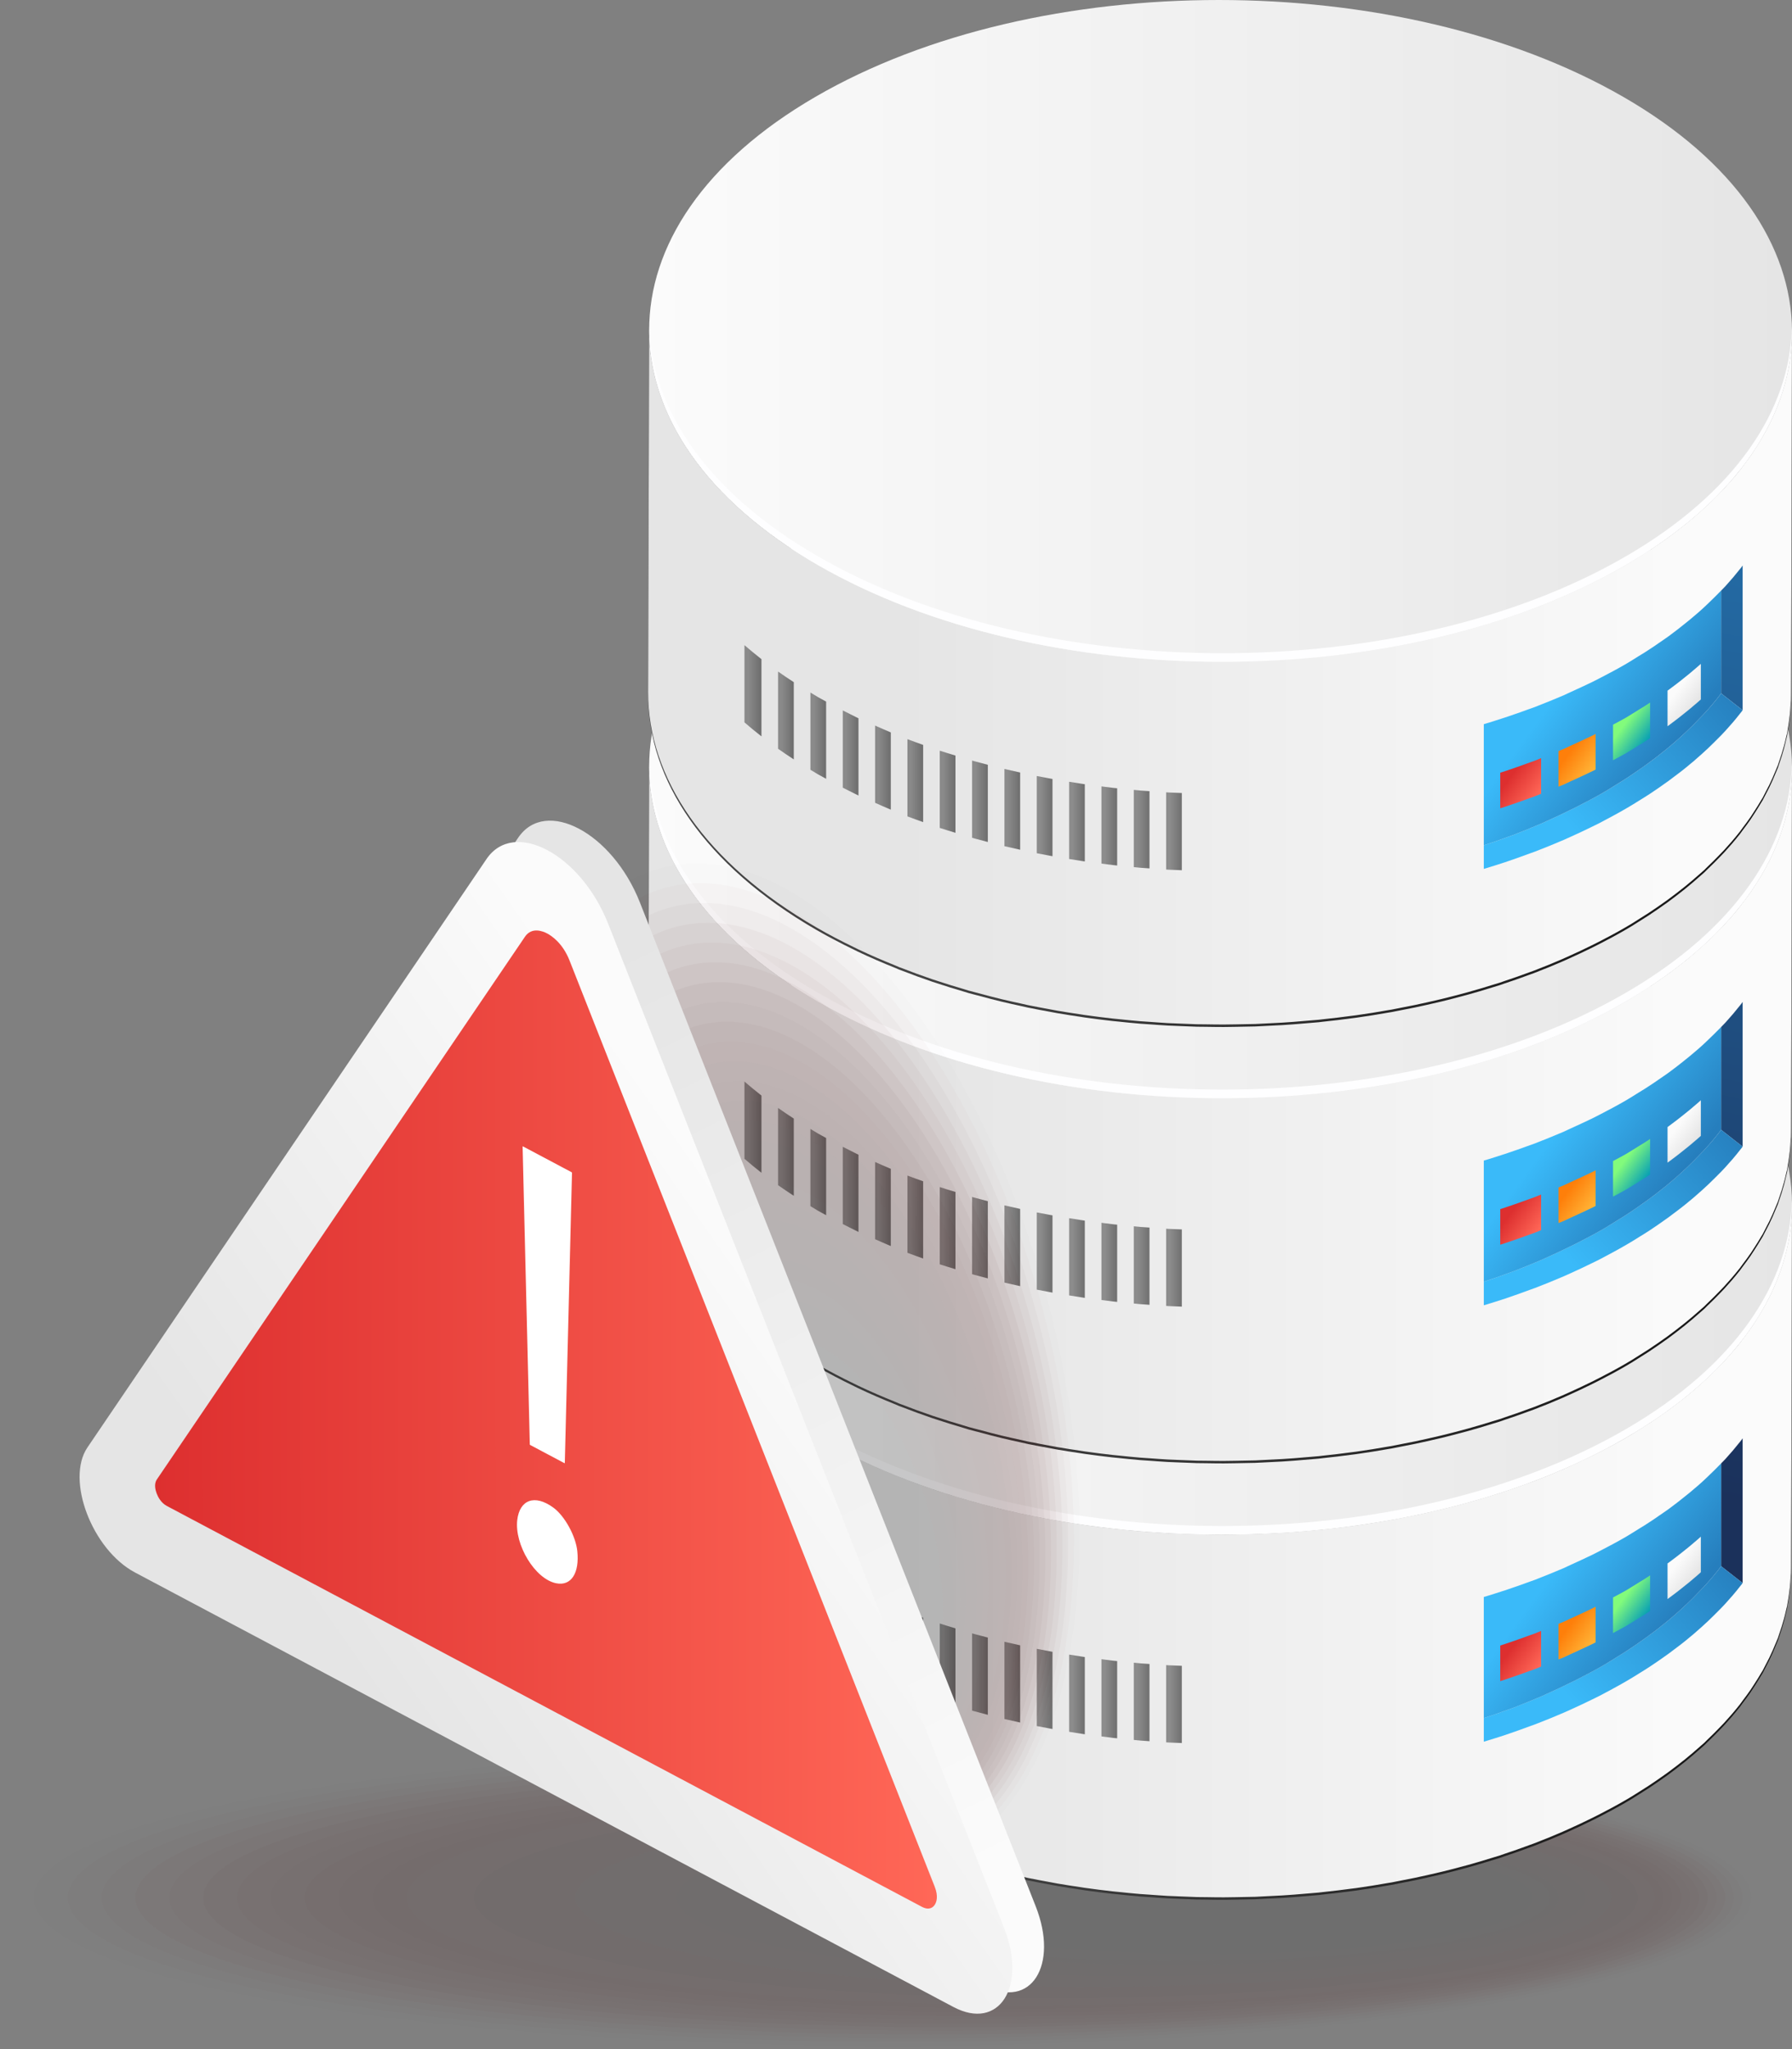 <?xml version="1.0" encoding="UTF-8"?><svg id="Layer_4" xmlns="http://www.w3.org/2000/svg" xmlns:xlink="http://www.w3.org/1999/xlink" viewBox="0 0 1560.89 1785.32"><rect x="0" y="0" width="1560.89" height="1785.32" fill="#808080" stroke="none"/><defs><style>.cls-1{fill:url(#linear-gradient-75);}.cls-2{fill:#380909;opacity:.38;}.cls-3{fill:#2f0e0e;opacity:.58;}.cls-4{fill:url(#linear-gradient-2);}.cls-5{fill:#231313;opacity:.81;}.cls-6{fill:url(#linear-gradient-51);}.cls-7{fill:#440404;opacity:.15;}.cls-8{fill:#fff;}.cls-9{fill:url(#linear-gradient-53);}.cls-9,.cls-10,.cls-11,.cls-12,.cls-13,.cls-14,.cls-15,.cls-16,.cls-17,.cls-18,.cls-19,.cls-20,.cls-21,.cls-22,.cls-23,.cls-24,.cls-25,.cls-26,.cls-27,.cls-28,.cls-29,.cls-30,.cls-31,.cls-32,.cls-33,.cls-34,.cls-35,.cls-36,.cls-37,.cls-38,.cls-39,.cls-40,.cls-41,.cls-42,.cls-43,.cls-44,.cls-45,.cls-46,.cls-47,.cls-48,.cls-49,.cls-50{opacity:.57;}.cls-10{fill:url(#linear-gradient-15);}.cls-11{fill:url(#linear-gradient-33);}.cls-51{fill:#4a0101;opacity:.04;}.cls-52{fill:url(#linear-gradient-43);}.cls-12{fill:url(#linear-gradient-9);}.cls-53{fill:#400606;opacity:.23;}.cls-13{fill:url(#linear-gradient-31);}.cls-14{fill:url(#linear-gradient-54);}.cls-15{fill:url(#linear-gradient-38);}.cls-16{fill:url(#linear-gradient-36);}.cls-54{fill:url(#linear-gradient-69);}.cls-55{fill:url(#linear-gradient-18);}.cls-56{fill:#1b1717;opacity:.96;}.cls-57{fill:#1f1515;opacity:.88;}.cls-58{fill:url(#linear-gradient-20);}.cls-17{fill:url(#linear-gradient-14);}.cls-18{fill:url(#linear-gradient-37);}.cls-59{opacity:.17;}.cls-59,.cls-60{fill:none;}.cls-19{fill:url(#linear-gradient-65);}.cls-20{fill:url(#linear-gradient-64);}.cls-21{fill:url(#linear-gradient-56);}.cls-22{fill:url(#linear-gradient-10);}.cls-23{fill:url(#linear-gradient-60);}.cls-24{fill:url(#linear-gradient-62);}.cls-25{fill:url(#linear-gradient-5);}.cls-61{fill:url(#linear-gradient-48);}.cls-62{fill:#fefeff;}.cls-63{fill:#251212;opacity:.77;}.cls-64{fill:url(#linear-gradient-50);}.cls-65{fill:url(#linear-gradient-67);}.cls-26{fill:url(#linear-gradient-8);}.cls-66{fill:#420505;opacity:.19;}.cls-27{fill:url(#linear-gradient-32);}.cls-28{fill:url(#linear-gradient-63);}.cls-67{fill:#271212;opacity:.73;}.cls-68{fill:#460303;opacity:.12;}.cls-69{fill:url(#linear-gradient-49);}.cls-29{fill:url(#linear-gradient-12);}.cls-70{fill:#360a0a;opacity:.42;}.cls-30{fill:url(#linear-gradient-29);}.cls-71{fill:url(#linear-gradient-68);}.cls-31{fill:url(#linear-gradient-4);}.cls-60{opacity:.24;}.cls-72{fill:#340b0b;opacity:.46;}.cls-73{fill:url(#linear-gradient-21);}.cls-74{fill:url(#linear-gradient-72);}.cls-75{fill:url(#linear-gradient-25);}.cls-32{fill:url(#linear-gradient-52);}.cls-33{fill:url(#linear-gradient-13);}.cls-76{fill:#310d0d;opacity:.54;}.cls-77{fill:url(#linear-gradient-45);}.cls-34{fill:url(#linear-gradient-30);}.cls-78{fill:url(#linear-gradient-70);}.cls-35{fill:url(#linear-gradient-39);}.cls-79{fill:#3e0606;opacity:.27;}.cls-36{fill:url(#linear-gradient-55);}.cls-80{fill:url(#linear-gradient-66);}.cls-37{fill:url(#linear-gradient-7);}.cls-38{fill:url(#linear-gradient-6);}.cls-81{fill:url(#linear-gradient-24);}.cls-82{fill:url(#linear-gradient-73);}.cls-83{fill:#2b1010;opacity:.65;}.cls-39{fill:url(#linear-gradient-34);}.cls-84{fill:#330c0c;opacity:.5;}.cls-40{fill:url(#linear-gradient-17);}.cls-85{fill:url(#linear-gradient-22);}.cls-41{fill:url(#linear-gradient-58);}.cls-86{fill:url(#linear-gradient-74);}.cls-87{fill:url(#linear-gradient-42);}.cls-88{fill:url(#linear-gradient-3);}.cls-89{fill:#4c0000;opacity:0;}.cls-42{fill:url(#linear-gradient-57);}.cls-43{fill:url(#linear-gradient-40);}.cls-90{fill:#291111;opacity:.69;}.cls-91{fill:#191818;}.cls-92{fill:url(#linear-gradient);}.cls-44{fill:url(#linear-gradient-28);}.cls-45{fill:url(#linear-gradient-11);}.cls-93{fill:#211414;opacity:.85;}.cls-94{fill:#3c0707;opacity:.31;}.cls-95{fill:url(#linear-gradient-27);}.cls-96{fill:#480202;opacity:.08;}.cls-97{fill:#1d1616;opacity:.92;}.cls-46{fill:url(#linear-gradient-35);}.cls-98{fill:#3a0808;opacity:.35;}.cls-99{fill:#2d0f0f;opacity:.62;}.cls-47{fill:url(#linear-gradient-59);}.cls-100{fill:url(#linear-gradient-23);}.cls-101{fill:url(#linear-gradient-19);}.cls-102{fill:url(#linear-gradient-71);}.cls-48{fill:url(#linear-gradient-16);}.cls-103{fill:url(#linear-gradient-44);}.cls-49{fill:url(#linear-gradient-41);}.cls-104{fill:url(#linear-gradient-47);}.cls-105{fill:url(#linear-gradient-46);}.cls-50{fill:url(#linear-gradient-61);}.cls-106{fill:url(#linear-gradient-26);}</style><linearGradient id="linear-gradient" x1="1487.99" y1="1352.25" x2="784.58" y2="1352.25" gradientUnits="userSpaceOnUse"><stop offset="0" stop-color="#161616"/><stop offset="1" stop-color="#444"/></linearGradient><linearGradient id="linear-gradient-2" x1="1487.99" y1="1350.09" x2="784.58" y2="1350.09" gradientUnits="userSpaceOnUse"><stop offset="0" stop-color="#fbfbfb"/><stop offset="1" stop-color="#e5e5e5"/></linearGradient><linearGradient id="linear-gradient-3" x1="565.47" y1="1048.66" x2="1560.89" y2="1048.66" xlink:href="#linear-gradient-2"/><linearGradient id="linear-gradient-4" x1="662.17" y1="1362.15" x2="651.72" y2="1362.15" xlink:href="#linear-gradient"/><linearGradient id="linear-gradient-5" x1="690.42" y1="1383.68" x2="680.76" y2="1383.68" xlink:href="#linear-gradient"/><linearGradient id="linear-gradient-6" x1="718.59" y1="1401.27" x2="708.93" y2="1401.27" xlink:href="#linear-gradient"/><linearGradient id="linear-gradient-7" x1="774.92" y1="1429.1" x2="765.26" y2="1429.1" xlink:href="#linear-gradient"/><linearGradient id="linear-gradient-8" x1="859.42" y1="1458.42" x2="849.76" y2="1458.42" xlink:href="#linear-gradient"/><linearGradient id="linear-gradient-9" x1="887.59" y1="1465.46" x2="877.93" y2="1465.46" xlink:href="#linear-gradient"/><linearGradient id="linear-gradient-10" x1="831.25" y1="1450.11" x2="821.59" y2="1450.11" xlink:href="#linear-gradient"/><linearGradient id="linear-gradient-11" x1="803.09" y1="1440.45" x2="793.43" y2="1440.45" xlink:href="#linear-gradient"/><linearGradient id="linear-gradient-12" x1="746.75" y1="1416.35" x2="737.1" y2="1416.35" xlink:href="#linear-gradient"/><linearGradient id="linear-gradient-13" x1="1028.42" y1="1484.55" x2="1018.76" y2="1484.55" xlink:href="#linear-gradient"/><linearGradient id="linear-gradient-14" x1="915.75" y1="1471.34" x2="906.09" y2="1471.34" xlink:href="#linear-gradient"/><linearGradient id="linear-gradient-15" x1="943.92" y1="1476.15" x2="934.26" y2="1476.15" xlink:href="#linear-gradient"/><linearGradient id="linear-gradient-16" x1="1000.25" y1="1482.7" x2="990.59" y2="1482.7" xlink:href="#linear-gradient"/><linearGradient id="linear-gradient-17" x1="972.09" y1="1479.91" x2="962.43" y2="1479.91" xlink:href="#linear-gradient"/><linearGradient id="linear-gradient-18" x1="1512.15" y1="1308.55" x2="1721.38" y2="242.7" gradientUnits="userSpaceOnUse"><stop offset="0" stop-color="#1b315b"/><stop offset="1" stop-color="#267ebd"/></linearGradient><linearGradient id="linear-gradient-19" x1="1364.67" y1="1476.86" x2="1506.41" y2="1353.18" gradientUnits="userSpaceOnUse"><stop offset="0" stop-color="#3abaf9"/><stop offset="1" stop-color="#267ebd"/></linearGradient><linearGradient id="linear-gradient-20" x1="1360.02" y1="1359.67" x2="1449.29" y2="1424.93" xlink:href="#linear-gradient-19"/><linearGradient id="linear-gradient-21" x1="1366.16" y1="1417.21" x2="1387.18" y2="1432.58" gradientUnits="userSpaceOnUse"><stop offset="0" stop-color="#fe7f0a"/><stop offset="1" stop-color="#ffb538"/></linearGradient><linearGradient id="linear-gradient-22" x1="1316.18" y1="1436.56" x2="1339.56" y2="1453.66" gradientUnits="userSpaceOnUse"><stop offset="0" stop-color="#dd2f2f"/><stop offset="1" stop-color="#ff6757"/></linearGradient><linearGradient id="linear-gradient-23" x1="1414.17" y1="1392.43" x2="1433.68" y2="1406.69" gradientUnits="userSpaceOnUse"><stop offset="0" stop-color="#82fb7c"/><stop offset="1" stop-color="#0ba2b3"/></linearGradient><linearGradient id="linear-gradient-24" x1="1461.06" y1="1361.54" x2="1477.58" y2="1373.62" xlink:href="#linear-gradient-2"/><linearGradient id="linear-gradient-25" y1="972.07" y2="972.07" xlink:href="#linear-gradient"/><linearGradient id="linear-gradient-26" y1="969.91" y2="969.91" xlink:href="#linear-gradient-2"/><linearGradient id="linear-gradient-27" x1="565.47" y1="668.48" x2="1560.89" y2="668.48" xlink:href="#linear-gradient-2"/><linearGradient id="linear-gradient-28" x1="662.17" y1="981.96" x2="651.72" y2="981.96" xlink:href="#linear-gradient"/><linearGradient id="linear-gradient-29" x1="690.42" y1="1003.5" x2="680.76" y2="1003.5" xlink:href="#linear-gradient"/><linearGradient id="linear-gradient-30" x1="718.59" y1="1021.08" x2="708.93" y2="1021.08" xlink:href="#linear-gradient"/><linearGradient id="linear-gradient-31" x1="774.92" y1="1048.92" x2="765.26" y2="1048.92" xlink:href="#linear-gradient"/><linearGradient id="linear-gradient-32" x1="859.42" y1="1078.24" x2="849.76" y2="1078.24" xlink:href="#linear-gradient"/><linearGradient id="linear-gradient-33" x1="887.59" y1="1085.27" x2="877.93" y2="1085.27" xlink:href="#linear-gradient"/><linearGradient id="linear-gradient-34" x1="831.25" y1="1069.93" x2="821.59" y2="1069.93" xlink:href="#linear-gradient"/><linearGradient id="linear-gradient-35" x1="803.09" y1="1060.26" x2="793.43" y2="1060.26" xlink:href="#linear-gradient"/><linearGradient id="linear-gradient-36" x1="746.75" y1="1036.17" x2="737.1" y2="1036.17" xlink:href="#linear-gradient"/><linearGradient id="linear-gradient-37" x1="1028.42" y1="1104.36" x2="1018.76" y2="1104.36" xlink:href="#linear-gradient"/><linearGradient id="linear-gradient-38" x1="915.75" y1="1091.15" x2="906.09" y2="1091.15" xlink:href="#linear-gradient"/><linearGradient id="linear-gradient-39" x1="943.92" y1="1095.96" x2="934.26" y2="1095.96" xlink:href="#linear-gradient"/><linearGradient id="linear-gradient-40" x1="1000.25" y1="1102.51" x2="990.59" y2="1102.51" xlink:href="#linear-gradient"/><linearGradient id="linear-gradient-41" x1="972.09" y1="1099.72" x2="962.43" y2="1099.72" xlink:href="#linear-gradient"/><linearGradient id="linear-gradient-42" x1="1440.29" y1="1294.44" x2="1649.52" y2="228.6" xlink:href="#linear-gradient-18"/><linearGradient id="linear-gradient-43" x1="1364.67" y1="1096.67" x2="1506.41" y2="973" xlink:href="#linear-gradient-19"/><linearGradient id="linear-gradient-44" x1="1360.02" y1="979.48" x2="1449.29" y2="1044.74" xlink:href="#linear-gradient-19"/><linearGradient id="linear-gradient-45" x1="1366.16" y1="1037.03" x2="1387.18" y2="1052.39" xlink:href="#linear-gradient-21"/><linearGradient id="linear-gradient-46" y1="1056.38" x2="1339.56" y2="1073.47" xlink:href="#linear-gradient-22"/><linearGradient id="linear-gradient-47" x1="1414.17" y1="1012.24" x2="1433.68" y2="1026.51" xlink:href="#linear-gradient-23"/><linearGradient id="linear-gradient-48" x1="1461.06" y1="981.36" x2="1477.58" y2="993.44" xlink:href="#linear-gradient-2"/><linearGradient id="linear-gradient-49" y1="591.88" y2="591.88" xlink:href="#linear-gradient"/><linearGradient id="linear-gradient-50" y1="589.72" y2="589.72" xlink:href="#linear-gradient-2"/><linearGradient id="linear-gradient-51" x1="565.47" y1="288.29" x2="1560.89" y2="288.29" xlink:href="#linear-gradient-2"/><linearGradient id="linear-gradient-52" x1="662.17" y1="601.78" x2="651.72" y2="601.78" xlink:href="#linear-gradient"/><linearGradient id="linear-gradient-53" x1="690.42" y1="623.31" x2="680.76" y2="623.31" xlink:href="#linear-gradient"/><linearGradient id="linear-gradient-54" x1="718.59" y1="640.9" x2="708.93" y2="640.9" xlink:href="#linear-gradient"/><linearGradient id="linear-gradient-55" x1="774.92" y1="668.73" x2="765.26" y2="668.73" xlink:href="#linear-gradient"/><linearGradient id="linear-gradient-56" x1="859.42" y1="698.05" x2="849.76" y2="698.05" xlink:href="#linear-gradient"/><linearGradient id="linear-gradient-57" x1="887.59" y1="705.09" x2="877.93" y2="705.09" xlink:href="#linear-gradient"/><linearGradient id="linear-gradient-58" x1="831.25" y1="689.74" x2="821.59" y2="689.74" xlink:href="#linear-gradient"/><linearGradient id="linear-gradient-59" x1="803.09" y1="680.08" x2="793.43" y2="680.08" xlink:href="#linear-gradient"/><linearGradient id="linear-gradient-60" x1="746.75" y1="655.98" x2="737.1" y2="655.98" xlink:href="#linear-gradient"/><linearGradient id="linear-gradient-61" x1="1028.42" y1="724.18" x2="1018.76" y2="724.18" xlink:href="#linear-gradient"/><linearGradient id="linear-gradient-62" x1="915.75" y1="710.97" x2="906.09" y2="710.97" xlink:href="#linear-gradient"/><linearGradient id="linear-gradient-63" x1="943.92" y1="715.77" x2="934.26" y2="715.77" xlink:href="#linear-gradient"/><linearGradient id="linear-gradient-64" x1="1000.25" y1="722.33" x2="990.59" y2="722.33" xlink:href="#linear-gradient"/><linearGradient id="linear-gradient-65" x1="972.09" y1="719.54" x2="962.43" y2="719.54" xlink:href="#linear-gradient"/><linearGradient id="linear-gradient-66" x1="1368.42" y1="1280.33" x2="1577.65" y2="214.49" xlink:href="#linear-gradient-18"/><linearGradient id="linear-gradient-67" y1="716.49" x2="1506.41" y2="592.81" xlink:href="#linear-gradient-19"/><linearGradient id="linear-gradient-68" x1="1360.02" y1="599.3" x2="1449.29" y2="664.56" xlink:href="#linear-gradient-19"/><linearGradient id="linear-gradient-69" x1="1366.16" y1="656.84" x2="1387.18" y2="672.21" xlink:href="#linear-gradient-21"/><linearGradient id="linear-gradient-70" y1="676.19" y2="693.29" xlink:href="#linear-gradient-22"/><linearGradient id="linear-gradient-71" x1="1414.17" y1="632.06" x2="1433.68" y2="646.32" xlink:href="#linear-gradient-23"/><linearGradient id="linear-gradient-72" x1="1461.06" y1="601.17" x2="1477.58" y2="613.25" xlink:href="#linear-gradient-2"/><linearGradient id="linear-gradient-73" x1="667.65" y1="1727.24" x2="283.29" y2="947.6" xlink:href="#linear-gradient-2"/><linearGradient id="linear-gradient-74" x1="736.67" y1="1183.48" x2="319.56" y2="1476.11" xlink:href="#linear-gradient-2"/><linearGradient id="linear-gradient-75" x1="135.09" y1="-757.87" x2="816.04" y2="-757.87" gradientTransform="translate(0 1655.34) rotate(27.97) scale(1.13 .88) skewX(22.5)" xlink:href="#linear-gradient-22"/></defs><g class="cls-59"><ellipse class="cls-89" cx="766.56" cy="1653.17" rx="766.56" ry="132.16"/><ellipse class="cls-51" cx="777.5" cy="1653.17" rx="748.01" ry="128.96"/><ellipse class="cls-96" cx="788.43" cy="1653.17" rx="729.46" ry="125.76"/><ellipse class="cls-68" cx="799.36" cy="1653.17" rx="710.91" ry="122.56"/><ellipse class="cls-7" cx="810.29" cy="1653.17" rx="692.36" ry="119.36"/><ellipse class="cls-66" cx="821.22" cy="1653.17" rx="673.8" ry="116.16"/><ellipse class="cls-53" cx="832.15" cy="1653.17" rx="655.25" ry="112.97"/><ellipse class="cls-79" cx="843.08" cy="1653.17" rx="636.7" ry="109.77"/><ellipse class="cls-94" cx="854.01" cy="1653.17" rx="618.15" ry="106.57"/><ellipse class="cls-98" cx="864.94" cy="1653.17" rx="599.59" ry="103.37"/><ellipse class="cls-2" cx="875.87" cy="1653.17" rx="581.04" ry="100.17"/><ellipse class="cls-70" cx="886.81" cy="1653.17" rx="562.49" ry="96.97"/><ellipse class="cls-72" cx="897.74" cy="1653.17" rx="543.94" ry="93.78"/><ellipse class="cls-84" cx="908.67" cy="1653.17" rx="525.38" ry="90.58"/><ellipse class="cls-76" cx="919.6" cy="1653.17" rx="506.83" ry="87.38"/><ellipse class="cls-3" cx="930.53" cy="1653.17" rx="488.28" ry="84.18"/><ellipse class="cls-99" cx="941.46" cy="1653.17" rx="469.73" ry="80.98"/><ellipse class="cls-83" cx="952.39" cy="1653.17" rx="451.18" ry="77.78"/><ellipse class="cls-90" cx="963.32" cy="1653.17" rx="432.62" ry="74.58"/><ellipse class="cls-67" cx="974.25" cy="1653.17" rx="414.07" ry="71.39"/><ellipse class="cls-63" cx="985.18" cy="1653.17" rx="395.52" ry="68.19"/><ellipse class="cls-5" cx="996.11" cy="1653.17" rx="376.97" ry="64.99"/><ellipse class="cls-93" cx="1007.05" cy="1653.17" rx="358.41" ry="61.79"/><ellipse class="cls-57" cx="1017.98" cy="1653.17" rx="339.86" ry="58.59"/><ellipse class="cls-97" cx="1028.91" cy="1653.17" rx="321.31" ry="55.39"/><ellipse class="cls-56" cx="1039.84" cy="1653.17" rx="302.76" ry="52.2"/><ellipse class="cls-91" cx="1050.77" cy="1653.17" rx="284.2" ry="49"/></g><path class="cls-92" d="m1560.51,1061.01c-.14,2.5-.29,4.99-.54,7.49-.22,2.19-.52,4.38-.83,6.57-.35,2.48-.72,4.96-1.17,7.44-.4,2.2-.88,4.4-1.37,6.59-.54,2.42-1.12,4.84-1.77,7.26-.59,2.2-1.25,4.4-1.92,6.58-.75,2.41-1.53,4.81-2.38,7.2-.76,2.15-1.58,4.29-2.43,6.42-1,2.52-2.06,5.04-3.18,7.55-.94,2.1-1.91,4.2-2.93,6.29-1.22,2.5-2.52,4.98-3.86,7.47-1.09,2.02-2.19,4.03-3.36,6.04-1.72,2.95-3.56,5.89-5.45,8.82-1.15,1.78-2.26,3.56-3.47,5.33-2.22,3.24-4.61,6.45-7.04,9.65-1.05,1.39-2.03,2.79-3.13,4.17-4.02,5.08-8.35,10.09-12.91,15.06-1.18,1.28-2.45,2.53-3.66,3.81-3.6,3.77-7.35,7.51-11.26,11.21-1.78,1.68-3.58,3.37-5.43,5.04-2.33,2.1-4.73,4.18-7.17,6.26-2.25,1.92-4.53,3.83-6.87,5.73-2.53,2.05-5.14,4.06-7.77,6.08-2.44,1.87-4.89,3.73-7.42,5.56-2.73,1.99-5.55,3.94-8.39,5.9-2.62,1.81-5.25,3.61-7.96,5.39-2.94,1.92-5.97,3.82-9.01,5.7-3.81,2.37-7.57,4.75-11.54,7.05-7.44,4.33-15.11,8.43-22.9,12.42-2.24,1.15-4.52,2.26-6.79,3.39-6.06,2.99-12.2,5.89-18.45,8.69-2.11.95-4.18,1.92-6.31,2.84-8.14,3.53-16.4,6.92-24.82,10.12-1.49.57-3.02,1.08-4.51,1.64-7.11,2.64-14.31,5.16-21.59,7.57-3,.99-6.01,1.97-9.04,2.92-4,1.26-8.03,2.49-12.08,3.68-3.44,1.01-6.88,2.01-10.35,2.97-4.11,1.14-8.24,2.23-12.39,3.3-3.48.9-6.95,1.79-10.46,2.63-4.21,1.02-8.45,1.99-12.69,2.93-3.51.78-7.02,1.57-10.56,2.31-4.31.9-8.65,1.74-12.99,2.56-3.35.64-6.69,1.29-10.06,1.88-9.32,1.65-18.7,3.16-28.14,4.49-1.36.19-2.74.34-4.11.52-8.21,1.11-16.46,2.09-24.73,2.95-3.16.33-6.32.63-9.48.93-5.34.49-10.69.94-16.05,1.34-3.34.24-6.69.49-10.04.69-5.59.35-11.2.62-16.81.85-3.13.13-6.26.29-9.39.39-4.85.15-9.71.21-14.57.28-3.39.05-6.77.13-10.16.14-5.18.02-10.35-.07-15.53-.16-3.08-.05-6.15-.04-9.22-.13-4.78-.13-9.56-.36-14.34-.56-3.28-.14-6.57-.23-9.84-.4-5.2-.28-10.38-.68-15.57-1.06-2.85-.21-5.71-.36-8.56-.59-6.25-.52-12.48-1.16-18.7-1.81-1.75-.18-3.52-.32-5.27-.52-7.96-.89-15.89-1.9-23.78-3.01-1.31-.18-2.59-.42-3.9-.61-6.75-.99-13.49-2.02-20.17-3.18-2.78-.48-5.53-1.04-8.3-1.55-5.17-.95-10.33-1.9-15.45-2.94-2.69-.55-5.34-1.17-8.02-1.75-5.58-1.2-11.16-2.44-16.68-3.76-3.11-.75-6.2-1.55-9.29-2.33-5.04-1.28-10.06-2.6-15.04-3.98-2.85-.79-5.69-1.61-8.52-2.43-7.93-2.31-15.78-4.74-23.53-7.31-1.37-.46-2.77-.87-4.14-1.34-8.9-3.02-17.65-6.24-26.29-9.61-1.84-.72-3.65-1.47-5.47-2.21-11.23-4.5-22.26-9.25-32.96-14.35-1.08-.52-2.12-1.07-3.2-1.59-11.2-5.43-22.15-11.11-32.69-17.2-73.59-42.48-119.55-94.93-137.84-149.82-6.1-18.3-9.12-36.86-9.07-55.43v.02-.02l-.9,315.97c-.21,74.24,48.79,148.59,146.91,205.25,10.54,6.08,21.48,11.77,32.68,17.19,1.08.53,2.13,1.08,3.21,1.59,10.7,5.1,21.73,9.85,32.96,14.35.99.39,1.92.87,2.92,1.27.84.33,1.72.61,2.56.94,8.64,3.36,17.38,6.59,26.29,9.61,1.37.47,2.77.88,4.14,1.34,7.75,2.57,15.6,5,23.53,7.31,1.32.38,2.59.84,3.91,1.21,1.52.43,3.09.79,4.61,1.22,4.98,1.38,10,2.7,15.04,3.98,3.09.79,6.17,1.59,9.29,2.33,5.52,1.32,11.09,2.56,16.68,3.76,2.11.46,4.18.99,6.29,1.42.57.12,1.15.21,1.73.33,5.07,1.04,10.19,1.98,15.31,2.92,2.83.52,5.63,1.09,8.47,1.58,6.66,1.15,13.36,2.18,20.07,3.16,1.26.18,2.51.42,3.77.59.07.01.13.02.2.03,7.89,1.12,15.82,2.12,23.78,3.01,1.82.21,3.65.34,5.48.54,6.15.65,12.29,1.28,18.47,1.79.16.01.31.03.47.04,2.85.24,5.71.38,8.57.58,5.03.36,10.05.75,15.1,1.03,3.35.18,6.7.27,10.06.42,4.72.2,9.43.43,14.15.55.39.01.77.04,1.16.05,2.68.07,5.36.04,8.04.08,5.18.08,10.36.17,15.55.16,3.41-.01,6.81-.09,10.22-.14,4.83-.07,9.66-.13,14.48-.28.9-.03,1.8-.02,2.7-.05,2.27-.07,4.53-.25,6.8-.34,5.57-.24,11.14-.5,16.7-.84,3.38-.21,6.74-.45,10.11-.7,5.35-.39,10.68-.84,16.01-1.33,1.86-.17,3.74-.28,5.6-.47,1.3-.13,2.59-.33,3.89-.46,8.28-.86,16.52-1.84,24.73-2.95,1.36-.18,2.74-.33,4.11-.52,9.44-1.32,18.82-2.84,28.15-4.49.87-.15,1.76-.26,2.63-.42,2.48-.45,4.92-.98,7.39-1.46,4.36-.83,8.71-1.66,13.03-2.57,3.53-.74,7.03-1.52,10.53-2.3,4.25-.95,8.49-1.91,12.71-2.93,3.5-.85,6.97-1.74,10.44-2.63,4.16-1.07,8.31-2.17,12.42-3.31,3.45-.96,6.87-1.95,10.29-2.95,4.07-1.2,8.12-2.43,12.14-3.7,1.75-.55,3.55-1.05,5.29-1.61,1.26-.41,2.47-.89,3.72-1.3,7.3-2.42,14.51-4.94,21.63-7.59,1.48-.55,2.99-1.06,4.46-1.61,8.42-3.21,16.7-6.6,24.85-10.14,2.11-.91,4.18-1.88,6.27-2.82,6.25-2.8,12.41-5.7,18.47-8.7,2.27-1.13,4.54-2.23,6.79-3.39,7.78-3.99,15.46-8.09,22.9-12.41,2.05-1.19,4.07-2.39,6.07-3.59,1.88-1.13,3.62-2.31,5.46-3.45,3.05-1.89,6.09-3.79,9.03-5.72,2.7-1.77,5.33-3.58,7.94-5.37,2.84-1.96,5.66-3.92,8.4-5.91,2.52-1.83,4.97-3.69,7.4-5.55,2.64-2.02,5.26-4.05,7.8-6.1,2.34-1.89,4.61-3.8,6.86-5.71,2.44-2.08,4.84-4.16,7.18-6.26.95-.86,2-1.7,2.94-2.57.88-.81,1.62-1.66,2.48-2.48,3.92-3.7,7.67-7.44,11.28-11.22,1.21-1.27,2.47-2.52,3.64-3.79,4.57-4.96,8.89-9.98,12.91-15.06.17-.22.38-.42.54-.64.92-1.17,1.69-2.37,2.58-3.54,2.43-3.2,4.82-6.4,7.03-9.64,1.21-1.78,2.33-3.56,3.48-5.35,1.89-2.92,3.73-5.86,5.44-8.81.47-.81,1.03-1.6,1.49-2.41.68-1.21,1.23-2.43,1.88-3.65,1.33-2.47,2.62-4.95,3.84-7.44,1.03-2.1,2-4.21,2.94-6.32,1.12-2.5,2.17-5.01,3.17-7.52.45-1.13,1-2.24,1.42-3.37.38-1.02.65-2.05,1.01-3.06.85-2.4,1.64-4.8,2.38-7.21.68-2.19,1.33-4.38,1.93-6.58.65-2.41,1.22-4.83,1.76-7.24.29-1.31.69-2.62.96-3.93.18-.89.25-1.78.42-2.67.46-2.48.83-4.96,1.17-7.44.3-2.19.61-4.37.83-6.57.25-2.49.4-4.99.53-7.48.08-1.47.27-2.94.32-4.42.04-1.46.07-2.91.07-4.37l.9-315.97c0,2.93-.22,5.86-.38,8.79Z"/><path class="cls-4" d="m1560.51,1058.86c-.14,2.5-.29,4.99-.54,7.49-.22,2.19-.52,4.38-.83,6.57-.35,2.48-.72,4.96-1.17,7.44-.4,2.2-.88,4.4-1.37,6.59-.54,2.42-1.12,4.84-1.77,7.26-.59,2.2-1.25,4.4-1.92,6.58-.75,2.41-1.53,4.81-2.38,7.2-.76,2.14-1.58,4.29-2.43,6.42-1,2.52-2.06,5.04-3.18,7.55-.94,2.1-1.91,4.2-2.93,6.29-1.22,2.5-2.52,4.98-3.86,7.47-1.09,2.02-2.19,4.03-3.36,6.04-1.72,2.95-3.56,5.89-5.45,8.82-1.15,1.78-2.26,3.56-3.47,5.33-2.22,3.24-4.61,6.45-7.04,9.65-1.05,1.39-2.03,2.79-3.13,4.17-4.02,5.08-8.35,10.09-12.91,15.06-1.18,1.28-2.45,2.53-3.66,3.81-3.6,3.77-7.35,7.51-11.26,11.21-1.78,1.68-3.58,3.37-5.43,5.04-2.33,2.1-4.73,4.18-7.17,6.26-2.25,1.92-4.53,3.83-6.87,5.73-2.53,2.05-5.14,4.06-7.77,6.08-2.44,1.87-4.89,3.73-7.42,5.56-2.73,1.99-5.55,3.94-8.39,5.9-2.62,1.81-5.25,3.61-7.96,5.39-2.94,1.92-5.97,3.82-9.01,5.7-3.81,2.37-7.57,4.75-11.54,7.05-7.44,4.33-15.11,8.43-22.9,12.42-2.24,1.15-4.52,2.26-6.79,3.39-6.06,2.99-12.2,5.89-18.45,8.69-2.11.95-4.18,1.92-6.31,2.84-8.14,3.53-16.4,6.92-24.82,10.12-1.49.57-3.02,1.08-4.51,1.64-7.11,2.64-14.31,5.16-21.59,7.57-3,.99-6.01,1.97-9.04,2.92-4,1.26-8.03,2.49-12.08,3.68-3.44,1.01-6.88,2.01-10.35,2.97-4.11,1.14-8.24,2.23-12.39,3.3-3.48.9-6.95,1.79-10.46,2.63-4.21,1.02-8.45,1.99-12.69,2.93-3.51.78-7.02,1.57-10.56,2.31-4.31.9-8.65,1.73-12.99,2.56-3.35.64-6.69,1.29-10.06,1.88-9.32,1.65-18.7,3.16-28.14,4.49-1.36.19-2.74.34-4.11.52-8.21,1.11-16.46,2.09-24.73,2.95-3.16.33-6.32.63-9.48.93-5.34.49-10.69.94-16.05,1.34-3.34.24-6.69.49-10.04.69-5.59.35-11.2.62-16.81.85-3.13.13-6.26.29-9.39.39-4.85.15-9.71.21-14.57.28-3.39.05-6.77.13-10.16.14-5.18.02-10.35-.07-15.53-.16-3.08-.05-6.15-.04-9.22-.13-4.78-.13-9.56-.36-14.34-.56-3.28-.14-6.57-.23-9.84-.4-5.2-.28-10.38-.68-15.57-1.06-2.85-.21-5.71-.36-8.56-.59-6.25-.52-12.48-1.16-18.7-1.81-1.75-.18-3.52-.32-5.27-.52-7.96-.89-15.89-1.9-23.78-3.01-1.31-.18-2.59-.42-3.9-.61-6.75-.99-13.49-2.02-20.17-3.18-2.78-.48-5.53-1.04-8.3-1.55-5.17-.95-10.33-1.9-15.45-2.94-2.69-.55-5.34-1.17-8.02-1.75-5.58-1.2-11.16-2.44-16.68-3.76-3.11-.75-6.2-1.55-9.29-2.33-5.04-1.28-10.06-2.6-15.04-3.98-2.85-.79-5.69-1.61-8.52-2.43-7.93-2.31-15.78-4.74-23.53-7.31-1.37-.46-2.77-.87-4.14-1.34-8.9-3.02-17.65-6.24-26.29-9.61-1.84-.72-3.65-1.47-5.47-2.21-11.23-4.5-22.26-9.25-32.96-14.35-1.08-.52-2.12-1.07-3.2-1.59-11.2-5.43-22.15-11.11-32.69-17.2-73.59-42.48-119.55-94.93-137.84-149.82-6.1-18.3-9.12-36.86-9.07-55.43v.02-.02l-.9,315.97c-.21,74.24,48.79,148.59,146.91,205.25,10.54,6.08,21.48,11.77,32.68,17.19,1.08.53,2.13,1.08,3.21,1.59,10.7,5.1,21.73,9.85,32.96,14.35.99.39,1.92.87,2.92,1.27.84.33,1.72.61,2.56.94,8.64,3.36,17.38,6.59,26.29,9.61,1.37.47,2.77.88,4.14,1.34,7.75,2.57,15.6,5,23.53,7.31,1.32.38,2.59.84,3.91,1.21,1.52.43,3.09.79,4.61,1.22,4.98,1.38,10,2.7,15.04,3.98,3.09.79,6.17,1.59,9.29,2.33,5.52,1.32,11.09,2.56,16.68,3.76,2.11.46,4.18.99,6.29,1.42.57.12,1.15.21,1.73.33,5.07,1.04,10.19,1.98,15.31,2.92,2.83.52,5.63,1.09,8.47,1.58,6.66,1.15,13.36,2.18,20.07,3.16,1.26.18,2.51.42,3.77.59.07.01.13.02.2.03,7.89,1.12,15.82,2.12,23.78,3.01,1.82.2,3.65.34,5.48.54,6.15.65,12.29,1.28,18.47,1.79.16.01.31.03.47.04,2.85.24,5.71.38,8.57.58,5.03.36,10.05.75,15.1,1.03,3.35.18,6.7.27,10.06.42,4.72.2,9.43.43,14.15.55.39.01.77.04,1.16.05,2.68.07,5.36.04,8.04.08,5.18.08,10.36.17,15.55.16,3.41-.01,6.81-.09,10.22-.14,4.83-.07,9.66-.13,14.48-.28.9-.03,1.8-.02,2.7-.05,2.27-.07,4.53-.25,6.8-.34,5.57-.24,11.14-.5,16.7-.84,3.38-.2,6.74-.45,10.11-.7,5.35-.39,10.68-.84,16.01-1.33,1.86-.17,3.74-.28,5.6-.47,1.3-.13,2.59-.33,3.89-.46,8.28-.86,16.52-1.84,24.73-2.95,1.36-.18,2.74-.33,4.11-.52,9.44-1.32,18.82-2.84,28.15-4.49.87-.15,1.76-.26,2.63-.42,2.48-.45,4.92-.98,7.39-1.46,4.36-.83,8.71-1.66,13.03-2.57,3.53-.74,7.03-1.52,10.53-2.3,4.25-.95,8.49-1.91,12.71-2.93,3.5-.85,6.97-1.74,10.44-2.63,4.16-1.07,8.31-2.17,12.42-3.31,3.45-.96,6.87-1.95,10.29-2.95,4.07-1.2,8.12-2.43,12.14-3.7,1.75-.55,3.55-1.05,5.29-1.61,1.26-.41,2.47-.89,3.72-1.3,7.3-2.42,14.51-4.94,21.63-7.59,1.48-.55,2.99-1.06,4.46-1.61,8.42-3.21,16.7-6.6,24.85-10.14,2.11-.91,4.18-1.88,6.27-2.82,6.25-2.8,12.41-5.7,18.47-8.7,2.27-1.13,4.54-2.23,6.79-3.39,7.78-3.99,15.46-8.09,22.9-12.41,2.05-1.19,4.07-2.39,6.07-3.59,1.88-1.13,3.62-2.31,5.46-3.45,3.05-1.89,6.09-3.79,9.03-5.72,2.7-1.77,5.33-3.58,7.94-5.37,2.84-1.96,5.66-3.92,8.4-5.91,2.52-1.83,4.97-3.69,7.4-5.55,2.64-2.02,5.26-4.05,7.8-6.1,2.34-1.89,4.61-3.8,6.86-5.71,2.44-2.08,4.84-4.16,7.18-6.26.95-.86,2-1.7,2.94-2.57.88-.81,1.62-1.66,2.48-2.48,3.92-3.7,7.67-7.44,11.28-11.22,1.21-1.27,2.47-2.52,3.64-3.79,4.57-4.96,8.89-9.98,12.91-15.06.17-.22.38-.42.54-.64.92-1.17,1.69-2.37,2.58-3.54,2.43-3.2,4.82-6.4,7.03-9.64,1.21-1.78,2.33-3.56,3.48-5.35,1.89-2.92,3.73-5.86,5.44-8.81.47-.81,1.03-1.6,1.49-2.41.68-1.21,1.23-2.43,1.88-3.65,1.33-2.47,2.62-4.95,3.84-7.44,1.03-2.1,2-4.21,2.94-6.32,1.12-2.5,2.17-5.01,3.17-7.52.45-1.12,1-2.24,1.42-3.37.38-1.02.65-2.05,1.01-3.06.85-2.4,1.64-4.8,2.38-7.21.68-2.19,1.33-4.38,1.93-6.58.65-2.41,1.22-4.83,1.76-7.24.29-1.31.69-2.62.96-3.93.18-.89.25-1.78.42-2.67.46-2.48.83-4.96,1.17-7.44.3-2.19.61-4.37.83-6.57.25-2.49.4-4.99.53-7.48.08-1.47.27-2.94.32-4.42.04-1.46.07-2.91.07-4.37l.9-315.97c0,2.93-.22,5.86-.38,8.79Z"/><path class="cls-88" d="m1414,844.8c194.96,112.56,195.99,295.13,2.29,407.7-193.76,112.6-508.95,112.6-703.92.04-195.03-112.6-195.98-295.13-2.23-407.73,193.69-112.56,508.82-112.6,703.85,0Z"/><path class="cls-62" d="m1416.29,1244.97c-193.76,112.6-508.96,112.6-703.92.04-96.07-55.47-144.95-127.91-146.75-200.6-1.5,75.2,47.37,150.74,146.75,208.12,194.96,112.56,510.16,112.56,703.92-.04,98.27-57.11,146.32-132.23,144.45-207.09-1.44,72.35-49.47,144.38-144.45,199.57Z"/><path class="cls-31" d="m663.26,1334.62c-5.13-4.02-10.08-8.09-14.81-12.21v67.28c4.73,4.13,9.68,8.2,14.81,12.21v-67.28Z"/><path class="cls-25" d="m677.74,1412.7c4.41,3.13,9.02,6.19,13.68,9.24v-67.28c-4.67-3.04-9.28-6.11-13.68-9.24v67.28Z"/><path class="cls-38" d="m719.59,1371.58c-2.4-1.32-4.85-2.6-7.21-3.96-2.23-1.29-4.3-2.63-6.47-3.93v67.28c2.18,1.3,4.25,2.64,6.47,3.93,2.36,1.36,4.81,2.64,7.21,3.96v-67.28Z"/><path class="cls-37" d="m775.92,1398.44c-4.63-1.9-9.13-3.95-13.68-5.96v67.28c4.55,2,9.05,4.05,13.68,5.96v-67.28Z"/><path class="cls-26" d="m860.42,1426.62c-3.76-.97-7.52-1.94-11.24-2.98-.82-.23-1.62-.47-2.44-.7v67.28c.81.23,1.62.47,2.44.7,3.72,1.04,7.48,2,11.24,2.98v-67.28Z"/><path class="cls-12" d="m888.59,1433.36c-4.58-.99-9.15-2.01-13.68-3.09v67.28c4.53,1.08,9.1,2.1,13.68,3.09v-67.28Z"/><path class="cls-22" d="m832.25,1418.6c-4.58-1.39-9.17-2.77-13.68-4.25v67.28c4.52,1.49,9.11,2.86,13.68,4.25v-67.28Z"/><path class="cls-45" d="m804.09,1409.31c-4.58-1.64-9.17-3.26-13.68-5v67.28c4.51,1.72,9.1,3.36,13.68,4.99v-67.28Z"/><path class="cls-29" d="m747.76,1386.15c-.9-.44-1.78-.9-2.68-1.34-3.71-1.8-7.35-3.67-11-5.54v67.28c3.65,1.86,7.28,3.74,11,5.54.9.44,1.78.89,2.68,1.34v-67.28Z"/><path class="cls-33" d="m1029.42,1451.21c-.55-.02-1.11-.04-1.67-.06-3.28-.14-6.57-.23-9.84-.4-.73-.04-1.45-.11-2.17-.15v67.28c.72.04,1.44.11,2.17.15,3.28.18,6.56.27,9.84.4.56.03,1.11.04,1.67.07v-67.28Z"/><path class="cls-17" d="m916.75,1439c-1.03-.2-2.07-.39-3.1-.58-3.54-.65-7.06-1.34-10.58-2.01v67.28c3.52.68,7.04,1.36,10.58,2.01,1.03.19,2.07.38,3.1.58v-67.28Z"/><path class="cls-10" d="m944.92,1443.58c-.93-.15-1.86-.29-2.8-.44-3.64-.53-7.26-1.14-10.88-1.71v67.28c3.63.57,7.24,1.18,10.88,1.71.94.14,1.87.29,2.8.44v-67.28Z"/><path class="cls-48" d="m1001.25,1449.62c-2.49-.17-4.99-.32-7.48-.52-2.07-.17-4.13-.4-6.2-.6v67.28c2.07.19,4.13.43,6.2.6,2.49.2,4.98.35,7.48.52v-67.28Z"/><path class="cls-40" d="m973.09,1447.09c-1.09-.1-2.19-.2-3.28-.32-3.48-.39-6.93-.88-10.4-1.31v67.27c3.47.44,6.92.93,10.4,1.32,1.09.12,2.19.22,3.28.32v-67.28Z"/><path class="cls-55" d="m1517.9,1253.01v126.09l-18.73-14.65v-89.58c1.19-1.29,2.48-2.48,3.66-3.77,4.52-4.95,8.83-10.02,12.81-15.07.86-.97,1.51-1.94,2.26-3.02Z"/><path class="cls-101" d="m1517.9,1379.1c-.75.97-1.4,1.93-2.26,2.9-3.99,5.17-8.29,10.13-12.81,15.08-1.19,1.29-2.48,2.58-3.66,3.87-3.66,3.77-7.43,7.43-11.31,11.2-1.83,1.61-3.55,3.34-5.38,4.95-2.37,2.15-4.74,4.2-7.21,6.35-2.26,1.83-4.52,3.77-6.89,5.71-2.48,2.05-5.17,4.09-7.75,6.03-2.48,1.93-4.95,3.76-7.43,5.59-2.69,1.94-5.6,3.98-8.4,5.92-2.58,1.83-5.27,3.55-7.96,5.38-2.91,1.94-5.92,3.77-9.05,5.7-3.77,2.37-7.54,4.74-11.52,7-7.43,4.31-15.07,8.4-22.83,12.49-2.26,1.08-4.52,2.26-6.78,3.34-6.14,3.02-12.28,5.92-18.52,8.72-2.05.86-4.2,1.83-6.25,2.8-8.18,3.55-16.47,6.89-24.87,10.12-1.51.54-3.02,1.08-4.52,1.62-7.11,2.69-14.32,5.17-21.53,7.64-3.02.97-6.03,1.93-9.05,2.91-3.12.97-6.35,1.94-9.47,2.91v-20.57c7.11-2.26,14.32-4.85,21.32-7.43,1.51-.54,3.02-1.08,4.52-1.61,8.4-3.23,16.69-6.68,24.76-10.12,2.15-.97,4.31-1.94,6.35-2.91,6.25-2.8,12.38-5.71,18.41-8.72,2.26-1.08,4.63-2.16,6.78-3.34,7.86-3.99,15.51-8.08,22.94-12.38,3.98-2.37,7.75-4.74,11.52-7.11,3.12-1.83,6.14-3.77,9.04-5.7,2.69-1.72,5.38-3.55,7.97-5.38,2.8-1.94,5.6-3.88,8.4-5.93,2.48-1.83,4.95-3.66,7.43-5.49,2.59-2.05,5.17-4.1,7.75-6.14,2.37-1.83,4.63-3.77,6.89-5.7,2.37-2.05,4.84-4.09,7.11-6.25,1.83-1.61,3.66-3.34,5.49-5.06,3.87-3.66,7.64-7.43,11.2-11.2,1.29-1.29,2.48-2.48,3.66-3.77,4.63-4.95,8.94-10.02,12.92-15.07.75-.97,1.51-2.05,2.26-3.02l18.73,14.65Z"/><path class="cls-58" d="m1499.16,1274.87v89.58c-.75.97-1.51,2.05-2.26,3.02-3.98,5.06-8.29,10.12-12.92,15.07-1.19,1.29-2.37,2.48-3.66,3.77-3.55,3.76-7.32,7.53-11.2,11.2-1.83,1.72-3.66,3.44-5.49,5.06-2.26,2.16-4.74,4.2-7.11,6.25-2.26,1.93-4.52,3.87-6.89,5.7-2.59,2.05-5.17,4.1-7.75,6.14-2.48,1.83-4.95,3.66-7.43,5.49-2.8,2.05-5.6,3.99-8.4,5.93-2.59,1.83-5.28,3.66-7.97,5.38-2.91,1.93-5.92,3.87-9.04,5.7-3.77,2.37-7.54,4.74-11.52,7.11-7.43,4.31-15.08,8.4-22.94,12.38-2.15,1.18-4.52,2.26-6.78,3.34-6.03,3.01-12.17,5.92-18.41,8.72-2.05.97-4.2,1.93-6.35,2.91-8.08,3.44-16.37,6.89-24.76,10.12-1.51.54-3.01,1.07-4.52,1.61-7,2.58-14.21,5.17-21.32,7.43v-105.52c3.12-.97,6.35-1.83,9.47-2.91,3.02-.97,6.03-1.94,9.05-2.91,7.22-2.37,14.43-4.95,21.53-7.54,1.51-.54,3.02-1.08,4.52-1.61,8.4-3.23,16.69-6.68,24.87-10.12,2.05-.97,4.2-1.94,6.25-2.91,6.24-2.8,12.38-5.7,18.52-8.62,2.26-1.18,4.52-2.26,6.78-3.44,7.75-3.99,15.4-8.08,22.83-12.38,3.99-2.37,7.75-4.74,11.52-7.11,3.12-1.83,6.14-3.76,9.05-5.7,2.69-1.72,5.38-3.55,7.96-5.38,2.8-1.94,5.71-3.87,8.4-5.81,2.48-1.94,4.96-3.77,7.43-5.6,2.58-2.05,5.27-4.09,7.75-6.14,2.37-1.83,4.63-3.76,6.89-5.7,2.48-2.05,4.84-4.09,7.21-6.25,1.83-1.61,3.55-3.34,5.38-5.06,3.88-3.66,7.64-7.43,11.31-11.2Z"/><path class="cls-73" d="m1389.84,1399.75c-1.06.54-2.13,1.07-3.19,1.62-6.14,2.91-12.28,5.81-18.52,8.61-2.05.97-4.2,1.95-6.25,2.91-1.43.6-2.9,1.17-4.34,1.77v31.02c1.44-.6,2.91-1.17,4.34-1.77,2.05-.97,4.2-1.95,6.25-2.91,6.24-2.8,12.38-5.7,18.52-8.61,1.06-.56,2.13-1.09,3.19-1.62v-31.02Z"/><path class="cls-85" d="m1342.36,1420.84c-1.8.71-3.54,1.48-5.35,2.18-1.51.54-3.02,1.08-4.52,1.62-7.11,2.59-14.32,5.16-21.53,7.54-1.4.45-2.8.9-4.2,1.35v31.02c1.4-.45,2.8-.9,4.2-1.35,7.22-2.38,14.43-4.95,21.53-7.54,1.51-.54,3.02-1.08,4.52-1.62,1.81-.69,3.56-1.47,5.35-2.18v-31.02Z"/><path class="cls-100" d="m1437.31,1372.41c-.16.11-.32.22-.48.33-2.91,1.95-5.92,3.88-9.05,5.71-3.77,2.37-7.54,4.73-11.52,7.11-3.66,2.12-7.49,4.07-11.25,6.1v31.02c3.75-2.03,7.59-3.98,11.25-6.1,3.99-2.38,7.75-4.74,11.52-7.11,3.12-1.83,6.14-3.76,9.05-5.71.16-.11.32-.22.48-.33v-31.02Z"/><path class="cls-81" d="m1475.26,1344.09c-2.26,1.95-4.52,3.88-6.89,5.71-2.48,2.05-5.17,4.09-7.75,6.14-2.48,1.83-4.95,3.66-7.43,5.59-.23.16-.48.33-.7.49v31.02c.23-.16.48-.33.7-.49,2.48-1.93,4.96-3.76,7.43-5.59,2.58-2.05,5.27-4.09,7.75-6.14,2.37-1.83,4.63-3.76,6.89-5.71,2.14-1.76,4.18-3.55,6.22-5.39v-31.02c-2.05,1.83-4.08,3.63-6.22,5.39Z"/><path class="cls-75" d="m1560.51,680.83c-.14,2.5-.29,4.99-.54,7.49-.22,2.19-.52,4.38-.83,6.57-.35,2.48-.72,4.96-1.17,7.44-.4,2.2-.88,4.4-1.37,6.59-.54,2.42-1.12,4.84-1.77,7.26-.59,2.2-1.25,4.4-1.92,6.58-.75,2.41-1.53,4.81-2.38,7.2-.76,2.15-1.58,4.29-2.43,6.42-1,2.52-2.06,5.04-3.18,7.55-.94,2.1-1.91,4.2-2.93,6.29-1.22,2.5-2.52,4.98-3.86,7.47-1.09,2.02-2.19,4.03-3.36,6.04-1.72,2.95-3.56,5.89-5.45,8.82-1.15,1.78-2.26,3.56-3.47,5.33-2.22,3.24-4.61,6.45-7.04,9.65-1.05,1.39-2.03,2.79-3.13,4.17-4.02,5.08-8.35,10.09-12.91,15.06-1.18,1.28-2.45,2.53-3.66,3.81-3.6,3.77-7.35,7.51-11.26,11.21-1.78,1.68-3.58,3.37-5.43,5.04-2.33,2.1-4.73,4.18-7.17,6.26-2.25,1.92-4.53,3.83-6.87,5.73-2.53,2.05-5.14,4.06-7.77,6.08-2.44,1.87-4.89,3.73-7.42,5.56-2.73,1.99-5.55,3.94-8.39,5.9-2.62,1.81-5.25,3.61-7.96,5.39-2.94,1.92-5.97,3.82-9.01,5.7-3.81,2.37-7.57,4.75-11.54,7.05-7.44,4.33-15.11,8.43-22.9,12.42-2.24,1.15-4.52,2.26-6.79,3.39-6.06,2.99-12.2,5.89-18.45,8.69-2.11.95-4.18,1.92-6.31,2.84-8.14,3.53-16.4,6.92-24.82,10.12-1.49.57-3.02,1.08-4.51,1.64-7.11,2.64-14.31,5.16-21.59,7.57-3,.99-6.01,1.97-9.04,2.92-4,1.26-8.03,2.49-12.08,3.68-3.44,1.01-6.88,2.01-10.35,2.97-4.11,1.14-8.24,2.23-12.39,3.3-3.48.9-6.95,1.79-10.46,2.63-4.21,1.02-8.45,1.99-12.69,2.93-3.51.78-7.02,1.57-10.56,2.31-4.31.9-8.65,1.73-12.99,2.56-3.35.64-6.69,1.29-10.06,1.88-9.32,1.65-18.7,3.16-28.14,4.49-1.36.19-2.74.34-4.11.52-8.21,1.11-16.46,2.09-24.73,2.95-3.16.33-6.32.63-9.48.93-5.34.49-10.69.94-16.05,1.34-3.34.24-6.69.49-10.04.69-5.59.35-11.2.62-16.81.85-3.13.13-6.26.29-9.39.39-4.85.15-9.71.21-14.57.28-3.39.05-6.77.13-10.16.14-5.18.02-10.35-.07-15.53-.16-3.08-.05-6.15-.04-9.22-.13-4.78-.13-9.56-.36-14.34-.56-3.28-.14-6.57-.23-9.84-.4-5.2-.28-10.38-.68-15.57-1.06-2.85-.21-5.71-.36-8.56-.59-6.25-.52-12.48-1.16-18.7-1.81-1.75-.18-3.52-.32-5.27-.52-7.96-.89-15.89-1.9-23.78-3.01-1.31-.18-2.59-.42-3.9-.61-6.75-.99-13.49-2.02-20.17-3.18-2.78-.48-5.53-1.04-8.3-1.55-5.17-.95-10.33-1.9-15.45-2.94-2.69-.55-5.34-1.17-8.02-1.75-5.58-1.2-11.16-2.44-16.68-3.76-3.11-.75-6.2-1.55-9.29-2.33-5.04-1.28-10.06-2.6-15.04-3.98-2.85-.79-5.69-1.61-8.52-2.43-7.93-2.31-15.78-4.74-23.53-7.31-1.37-.46-2.77-.87-4.14-1.34-8.9-3.02-17.65-6.24-26.29-9.61-1.84-.72-3.65-1.47-5.47-2.21-11.23-4.5-22.26-9.25-32.96-14.35-1.08-.52-2.12-1.07-3.2-1.59-11.2-5.43-22.15-11.11-32.69-17.2-73.59-42.48-119.55-94.93-137.84-149.82-6.1-18.3-9.12-36.86-9.07-55.43v.02-.02l-.9,315.97c-.21,74.24,48.79,148.59,146.91,205.25,10.54,6.08,21.48,11.77,32.68,17.19,1.08.53,2.13,1.08,3.21,1.59,10.7,5.1,21.73,9.85,32.96,14.35.99.39,1.92.87,2.92,1.27.84.33,1.72.61,2.56.94,8.64,3.36,17.38,6.59,26.29,9.61,1.37.47,2.77.88,4.14,1.34,7.75,2.57,15.6,5,23.53,7.31,1.32.38,2.59.84,3.91,1.21,1.52.43,3.09.79,4.61,1.22,4.98,1.38,10,2.7,15.04,3.98,3.09.79,6.17,1.59,9.29,2.33,5.52,1.32,11.09,2.56,16.68,3.76,2.11.46,4.18.99,6.29,1.42.57.12,1.15.21,1.73.33,5.07,1.04,10.19,1.98,15.31,2.92,2.83.52,5.63,1.09,8.47,1.58,6.66,1.15,13.36,2.18,20.07,3.16,1.26.18,2.51.42,3.77.59.07.01.13.02.2.03,7.89,1.12,15.82,2.12,23.78,3.01,1.82.2,3.65.34,5.48.54,6.15.65,12.29,1.28,18.47,1.79.16.01.31.03.47.04,2.85.24,5.71.38,8.57.58,5.03.36,10.05.75,15.1,1.03,3.35.18,6.7.27,10.06.42,4.72.2,9.43.43,14.15.55.39.01.77.04,1.16.05,2.68.07,5.36.04,8.04.08,5.18.08,10.36.17,15.55.16,3.41-.01,6.81-.09,10.22-.14,4.83-.07,9.66-.13,14.48-.28.9-.03,1.8-.02,2.7-.05,2.27-.07,4.53-.25,6.8-.34,5.57-.24,11.14-.5,16.7-.84,3.38-.2,6.74-.45,10.11-.7,5.35-.39,10.68-.84,16.01-1.33,1.86-.17,3.74-.28,5.6-.47,1.3-.13,2.59-.33,3.89-.46,8.28-.86,16.52-1.84,24.73-2.95,1.36-.18,2.74-.33,4.11-.52,9.44-1.32,18.82-2.84,28.15-4.49.87-.15,1.76-.26,2.63-.42,2.48-.45,4.92-.98,7.39-1.46,4.36-.83,8.71-1.66,13.03-2.57,3.53-.74,7.03-1.52,10.53-2.3,4.25-.95,8.49-1.91,12.71-2.93,3.5-.85,6.97-1.74,10.44-2.63,4.16-1.07,8.31-2.17,12.42-3.31,3.45-.96,6.87-1.95,10.29-2.95,4.07-1.2,8.12-2.43,12.14-3.7,1.75-.55,3.55-1.05,5.29-1.61,1.26-.41,2.47-.89,3.72-1.3,7.3-2.42,14.51-4.94,21.63-7.59,1.48-.55,2.99-1.06,4.46-1.61,8.42-3.21,16.7-6.6,24.85-10.14,2.11-.91,4.18-1.88,6.27-2.82,6.25-2.8,12.41-5.7,18.47-8.7,2.27-1.12,4.54-2.23,6.79-3.39,7.78-3.99,15.46-8.09,22.9-12.41,2.05-1.19,4.07-2.39,6.07-3.59,1.88-1.13,3.62-2.31,5.46-3.45,3.05-1.89,6.09-3.79,9.03-5.72,2.7-1.77,5.33-3.58,7.94-5.37,2.84-1.96,5.66-3.92,8.4-5.91,2.52-1.83,4.97-3.69,7.4-5.55,2.64-2.02,5.26-4.05,7.8-6.1,2.34-1.89,4.61-3.8,6.86-5.71,2.44-2.08,4.84-4.16,7.18-6.26.95-.86,2-1.7,2.94-2.57.88-.81,1.62-1.66,2.48-2.48,3.92-3.7,7.67-7.44,11.28-11.22,1.21-1.27,2.47-2.52,3.64-3.79,4.57-4.96,8.89-9.98,12.91-15.06.17-.22.38-.42.54-.64.92-1.17,1.69-2.37,2.58-3.54,2.43-3.2,4.82-6.4,7.03-9.64,1.21-1.78,2.33-3.56,3.48-5.35,1.89-2.92,3.73-5.86,5.44-8.81.47-.81,1.03-1.6,1.49-2.41.68-1.21,1.23-2.43,1.88-3.65,1.33-2.47,2.62-4.95,3.84-7.44,1.03-2.1,2-4.21,2.94-6.32,1.12-2.5,2.17-5.01,3.17-7.52.45-1.13,1-2.24,1.42-3.37.38-1.02.65-2.05,1.01-3.06.85-2.4,1.64-4.8,2.38-7.21.68-2.19,1.33-4.38,1.93-6.58.65-2.41,1.22-4.83,1.76-7.24.29-1.31.69-2.62.96-3.93.18-.89.25-1.78.42-2.67.46-2.48.83-4.96,1.17-7.44.3-2.19.61-4.37.83-6.57.25-2.49.4-4.99.53-7.48.08-1.47.27-2.94.32-4.42.04-1.46.07-2.91.07-4.37l.9-315.97c0,2.93-.22,5.86-.38,8.79Z"/><path class="cls-106" d="m1560.51,678.67c-.14,2.5-.29,4.99-.54,7.49-.22,2.19-.52,4.38-.83,6.57-.35,2.48-.72,4.96-1.17,7.44-.4,2.2-.88,4.4-1.37,6.59-.54,2.42-1.12,4.84-1.77,7.26-.59,2.2-1.25,4.4-1.92,6.58-.75,2.41-1.53,4.81-2.38,7.2-.76,2.15-1.58,4.29-2.43,6.42-1,2.52-2.06,5.04-3.18,7.55-.94,2.1-1.91,4.2-2.93,6.29-1.22,2.5-2.52,4.98-3.86,7.47-1.09,2.02-2.19,4.03-3.36,6.04-1.72,2.95-3.56,5.89-5.45,8.82-1.15,1.78-2.26,3.56-3.47,5.33-2.22,3.24-4.61,6.45-7.04,9.65-1.05,1.39-2.03,2.79-3.13,4.17-4.02,5.08-8.35,10.09-12.91,15.06-1.18,1.28-2.45,2.53-3.66,3.81-3.6,3.77-7.35,7.51-11.26,11.21-1.78,1.68-3.58,3.37-5.43,5.04-2.33,2.1-4.73,4.18-7.17,6.26-2.25,1.92-4.53,3.83-6.87,5.73-2.53,2.05-5.14,4.06-7.77,6.08-2.44,1.87-4.89,3.73-7.42,5.56-2.73,1.99-5.55,3.94-8.39,5.9-2.62,1.81-5.25,3.61-7.96,5.39-2.94,1.92-5.97,3.82-9.01,5.7-3.81,2.37-7.57,4.75-11.54,7.05-7.44,4.33-15.11,8.43-22.9,12.42-2.24,1.15-4.52,2.26-6.79,3.39-6.06,2.99-12.2,5.89-18.45,8.69-2.11.95-4.18,1.92-6.31,2.84-8.14,3.53-16.4,6.92-24.82,10.12-1.49.57-3.02,1.08-4.51,1.64-7.11,2.64-14.31,5.16-21.59,7.57-3,.99-6.01,1.97-9.04,2.92-4,1.26-8.03,2.49-12.08,3.68-3.44,1.01-6.88,2.01-10.35,2.97-4.11,1.14-8.24,2.23-12.39,3.3-3.48.9-6.95,1.79-10.46,2.63-4.21,1.02-8.45,1.99-12.69,2.93-3.51.78-7.02,1.57-10.56,2.31-4.31.9-8.65,1.74-12.99,2.56-3.35.64-6.69,1.29-10.06,1.88-9.32,1.65-18.7,3.16-28.14,4.49-1.36.19-2.74.34-4.11.52-8.21,1.11-16.46,2.09-24.73,2.95-3.16.33-6.32.63-9.48.93-5.34.49-10.69.94-16.05,1.34-3.34.24-6.69.49-10.04.69-5.59.35-11.2.62-16.81.85-3.13.13-6.26.29-9.39.39-4.85.15-9.71.21-14.57.28-3.39.05-6.77.13-10.16.14-5.18.02-10.35-.07-15.53-.16-3.08-.05-6.15-.04-9.22-.13-4.78-.13-9.56-.36-14.34-.56-3.28-.14-6.57-.23-9.84-.4-5.2-.28-10.38-.68-15.57-1.06-2.85-.21-5.71-.36-8.56-.59-6.25-.52-12.48-1.16-18.7-1.81-1.75-.18-3.52-.32-5.27-.52-7.96-.89-15.89-1.9-23.78-3.01-1.31-.18-2.59-.42-3.9-.61-6.75-.99-13.49-2.02-20.17-3.18-2.78-.48-5.53-1.04-8.3-1.55-5.17-.95-10.33-1.9-15.45-2.94-2.69-.55-5.34-1.17-8.02-1.75-5.58-1.2-11.16-2.44-16.68-3.76-3.11-.75-6.2-1.55-9.29-2.33-5.04-1.28-10.06-2.6-15.04-3.98-2.85-.79-5.69-1.61-8.52-2.43-7.93-2.31-15.78-4.74-23.53-7.31-1.37-.46-2.77-.87-4.14-1.34-8.9-3.02-17.65-6.24-26.29-9.61-1.84-.72-3.65-1.47-5.47-2.21-11.23-4.5-22.26-9.25-32.96-14.35-1.08-.52-2.12-1.07-3.2-1.59-11.2-5.43-22.15-11.11-32.69-17.2-73.59-42.48-119.55-94.93-137.84-149.82-6.1-18.3-9.12-36.86-9.07-55.43v.02-.02l-.9,315.97c-.21,74.24,48.79,148.59,146.91,205.25,10.54,6.08,21.48,11.77,32.68,17.19,1.08.53,2.13,1.08,3.21,1.59,10.7,5.1,21.73,9.85,32.96,14.35.99.39,1.92.87,2.92,1.27.84.33,1.72.61,2.56.94,8.64,3.36,17.38,6.59,26.29,9.61,1.37.47,2.77.88,4.14,1.34,7.75,2.57,15.6,5,23.53,7.31,1.32.38,2.59.84,3.91,1.21,1.52.43,3.09.79,4.61,1.22,4.98,1.38,10,2.7,15.04,3.98,3.09.79,6.17,1.59,9.29,2.33,5.52,1.32,11.09,2.56,16.68,3.76,2.11.46,4.18.99,6.29,1.42.57.12,1.15.21,1.73.33,5.07,1.04,10.19,1.98,15.31,2.92,2.83.52,5.63,1.09,8.47,1.58,6.66,1.15,13.36,2.18,20.07,3.17,1.26.18,2.51.42,3.77.59.07.01.13.02.2.03,7.89,1.12,15.82,2.12,23.78,3.01,1.82.21,3.65.34,5.48.54,6.15.65,12.29,1.28,18.47,1.79.16.01.31.03.47.04,2.85.24,5.71.38,8.57.58,5.03.36,10.05.75,15.1,1.03,3.35.18,6.7.27,10.06.42,4.72.2,9.43.43,14.15.55.39.01.77.04,1.16.05,2.68.07,5.36.04,8.04.08,5.18.08,10.36.17,15.55.16,3.41-.01,6.81-.09,10.22-.14,4.83-.07,9.66-.13,14.48-.28.9-.03,1.8-.02,2.7-.05,2.27-.07,4.53-.25,6.8-.34,5.57-.24,11.14-.5,16.7-.84,3.38-.2,6.74-.45,10.11-.7,5.35-.39,10.68-.84,16.01-1.33,1.86-.17,3.74-.28,5.6-.47,1.3-.13,2.59-.33,3.89-.46,8.28-.86,16.52-1.84,24.73-2.95,1.36-.18,2.74-.33,4.11-.52,9.44-1.32,18.82-2.84,28.15-4.49.87-.15,1.76-.26,2.63-.42,2.48-.45,4.92-.98,7.39-1.46,4.36-.83,8.71-1.66,13.03-2.57,3.53-.74,7.03-1.52,10.53-2.3,4.25-.95,8.49-1.91,12.71-2.93,3.5-.85,6.97-1.74,10.44-2.63,4.16-1.07,8.31-2.17,12.42-3.31,3.45-.96,6.87-1.95,10.29-2.95,4.07-1.2,8.12-2.43,12.14-3.7,1.75-.55,3.55-1.05,5.29-1.61,1.26-.41,2.47-.89,3.72-1.3,7.3-2.42,14.51-4.94,21.63-7.59,1.48-.55,2.99-1.06,4.46-1.61,8.42-3.21,16.7-6.6,24.85-10.14,2.11-.91,4.18-1.88,6.27-2.82,6.25-2.8,12.41-5.7,18.47-8.7,2.27-1.13,4.54-2.23,6.79-3.39,7.78-3.99,15.46-8.09,22.9-12.41,2.05-1.19,4.07-2.39,6.07-3.59,1.88-1.13,3.62-2.31,5.46-3.45,3.05-1.89,6.09-3.79,9.03-5.72,2.7-1.77,5.33-3.57,7.94-5.37,2.84-1.96,5.66-3.92,8.4-5.91,2.52-1.83,4.97-3.69,7.4-5.55,2.64-2.02,5.26-4.05,7.8-6.1,2.34-1.89,4.61-3.8,6.86-5.71,2.44-2.08,4.84-4.16,7.18-6.26.95-.86,2-1.7,2.94-2.57.88-.81,1.62-1.66,2.48-2.48,3.92-3.7,7.67-7.44,11.28-11.22,1.21-1.27,2.47-2.52,3.64-3.79,4.57-4.96,8.89-9.98,12.91-15.06.17-.22.38-.42.54-.64.92-1.17,1.69-2.37,2.58-3.54,2.43-3.2,4.82-6.4,7.03-9.64,1.21-1.78,2.33-3.56,3.48-5.35,1.89-2.92,3.73-5.86,5.44-8.81.47-.81,1.03-1.6,1.49-2.41.68-1.21,1.23-2.43,1.88-3.65,1.33-2.47,2.62-4.95,3.84-7.44,1.03-2.1,2-4.21,2.94-6.32,1.12-2.5,2.17-5.01,3.17-7.52.45-1.13,1-2.24,1.42-3.37.38-1.02.65-2.05,1.01-3.06.85-2.4,1.64-4.8,2.38-7.21.68-2.19,1.33-4.38,1.93-6.58.65-2.41,1.22-4.83,1.76-7.24.29-1.31.69-2.62.96-3.93.18-.89.25-1.78.42-2.67.46-2.48.83-4.96,1.17-7.44.3-2.19.61-4.37.83-6.57.25-2.49.4-4.99.53-7.48.08-1.47.27-2.94.32-4.42.04-1.46.07-2.91.07-4.37l.9-315.97c0,2.93-.22,5.86-.38,8.78Z"/><path class="cls-95" d="m1414,464.62c194.96,112.56,195.99,295.13,2.29,407.7-193.76,112.6-508.95,112.6-703.92.04-195.03-112.6-195.98-295.13-2.23-407.73,193.69-112.56,508.82-112.6,703.85,0Z"/><path class="cls-62" d="m1416.29,864.79c-193.76,112.6-508.96,112.6-703.92.04-96.07-55.47-144.95-127.91-146.75-200.6-1.5,75.2,47.37,150.74,146.75,208.12,194.96,112.56,510.16,112.56,703.92-.04,98.27-57.11,146.32-132.23,144.45-207.09-1.44,72.35-49.47,144.38-144.45,199.57Z"/><path class="cls-44" d="m663.26,954.43c-5.13-4.02-10.08-8.09-14.81-12.21v67.28c4.73,4.13,9.68,8.2,14.81,12.21v-67.28Z"/><path class="cls-30" d="m677.74,1032.52c4.41,3.13,9.02,6.19,13.68,9.24v-67.28c-4.67-3.04-9.28-6.11-13.68-9.24v67.28Z"/><path class="cls-34" d="m719.59,991.39c-2.4-1.32-4.85-2.6-7.21-3.96-2.23-1.29-4.3-2.63-6.47-3.93v67.28c2.18,1.3,4.25,2.64,6.47,3.93,2.36,1.36,4.81,2.64,7.21,3.96v-67.28Z"/><path class="cls-13" d="m775.92,1018.26c-4.63-1.9-9.13-3.95-13.68-5.96v67.28c4.55,2,9.05,4.05,13.68,5.96v-67.28Z"/><path class="cls-27" d="m860.42,1046.44c-3.76-.97-7.52-1.94-11.24-2.98-.82-.23-1.62-.47-2.44-.7v67.28c.81.23,1.62.47,2.44.7,3.72,1.04,7.48,2,11.24,2.98v-67.28Z"/><path class="cls-11" d="m888.59,1053.18c-4.58-.99-9.15-2.01-13.68-3.09v67.28c4.53,1.08,9.1,2.1,13.68,3.09v-67.28Z"/><path class="cls-39" d="m832.25,1038.41c-4.58-1.39-9.17-2.77-13.68-4.25v67.28c4.52,1.49,9.11,2.86,13.68,4.25v-67.28Z"/><path class="cls-46" d="m804.09,1029.12c-4.58-1.64-9.17-3.26-13.68-5v67.28c4.51,1.72,9.1,3.36,13.68,4.99v-67.28Z"/><path class="cls-16" d="m747.76,1005.96c-.9-.44-1.78-.9-2.68-1.34-3.71-1.8-7.35-3.67-11-5.54v67.28c3.65,1.86,7.28,3.74,11,5.54.9.44,1.78.89,2.68,1.34v-67.28Z"/><path class="cls-18" d="m1029.42,1071.03c-.55-.02-1.11-.04-1.67-.06-3.28-.14-6.57-.23-9.84-.4-.73-.04-1.45-.11-2.17-.15v67.28c.72.04,1.44.11,2.17.15,3.28.18,6.56.27,9.84.4.56.03,1.11.04,1.67.07v-67.28Z"/><path class="cls-15" d="m916.75,1058.81c-1.03-.2-2.07-.39-3.1-.58-3.54-.65-7.06-1.34-10.58-2.01v67.28c3.52.68,7.04,1.36,10.58,2.01,1.03.19,2.07.38,3.1.58v-67.28Z"/><path class="cls-35" d="m944.92,1063.4c-.93-.15-1.86-.29-2.8-.44-3.64-.53-7.26-1.14-10.88-1.71v67.28c3.63.57,7.24,1.18,10.88,1.71.94.14,1.87.29,2.8.44v-67.28Z"/><path class="cls-43" d="m1001.25,1069.43c-2.49-.17-4.99-.32-7.48-.52-2.07-.17-4.13-.4-6.2-.6v67.28c2.07.19,4.13.43,6.2.6,2.49.2,4.98.35,7.48.52v-67.28Z"/><path class="cls-49" d="m973.09,1066.9c-1.09-.1-2.19-.2-3.28-.32-3.48-.39-6.93-.88-10.4-1.31v67.27c3.47.44,6.92.93,10.4,1.32,1.09.12,2.19.22,3.28.32v-67.28Z"/><path class="cls-87" d="m1517.9,872.83v126.09l-18.73-14.65v-89.58c1.19-1.29,2.48-2.48,3.66-3.77,4.52-4.95,8.83-10.02,12.81-15.07.86-.97,1.51-1.94,2.26-3.02Z"/><path class="cls-52" d="m1517.9,998.91c-.75.97-1.4,1.93-2.26,2.9-3.99,5.17-8.29,10.13-12.81,15.08-1.19,1.29-2.48,2.58-3.66,3.87-3.66,3.77-7.43,7.43-11.31,11.2-1.83,1.61-3.55,3.34-5.38,4.95-2.37,2.15-4.74,4.2-7.21,6.35-2.26,1.83-4.52,3.77-6.89,5.71-2.48,2.05-5.17,4.09-7.75,6.03-2.48,1.93-4.95,3.76-7.43,5.59-2.69,1.94-5.6,3.99-8.4,5.93-2.58,1.83-5.27,3.55-7.96,5.38-2.91,1.94-5.92,3.77-9.05,5.7-3.77,2.37-7.54,4.74-11.52,7-7.43,4.31-15.07,8.4-22.83,12.49-2.26,1.08-4.52,2.26-6.78,3.34-6.14,3.02-12.28,5.92-18.52,8.72-2.05.86-4.2,1.83-6.25,2.8-8.18,3.55-16.47,6.89-24.87,10.12-1.51.54-3.02,1.08-4.52,1.62-7.11,2.69-14.32,5.17-21.53,7.64-3.02.97-6.03,1.93-9.05,2.91-3.12.97-6.35,1.94-9.47,2.91v-20.57c7.11-2.26,14.32-4.85,21.32-7.43,1.51-.54,3.02-1.08,4.52-1.61,8.4-3.23,16.69-6.68,24.76-10.12,2.15-.97,4.31-1.94,6.35-2.91,6.25-2.8,12.38-5.71,18.41-8.72,2.26-1.08,4.63-2.16,6.78-3.34,7.86-3.99,15.51-8.08,22.94-12.38,3.98-2.37,7.75-4.74,11.52-7.11,3.12-1.83,6.14-3.77,9.04-5.7,2.69-1.72,5.38-3.55,7.97-5.38,2.8-1.94,5.6-3.88,8.4-5.93,2.48-1.83,4.95-3.66,7.43-5.49,2.59-2.05,5.17-4.1,7.75-6.14,2.37-1.83,4.63-3.77,6.89-5.7,2.37-2.05,4.84-4.09,7.11-6.25,1.83-1.61,3.66-3.34,5.49-5.06,3.87-3.66,7.64-7.43,11.2-11.2,1.29-1.29,2.48-2.48,3.66-3.77,4.63-4.95,8.94-10.02,12.92-15.07.75-.97,1.51-2.05,2.26-3.02l18.73,14.65Z"/><path class="cls-103" d="m1499.16,894.69v89.58c-.75.97-1.51,2.05-2.26,3.02-3.98,5.06-8.29,10.12-12.92,15.07-1.19,1.29-2.37,2.48-3.66,3.77-3.55,3.76-7.32,7.53-11.2,11.2-1.83,1.72-3.66,3.44-5.49,5.06-2.26,2.16-4.74,4.2-7.11,6.25-2.26,1.93-4.52,3.87-6.89,5.7-2.59,2.05-5.17,4.1-7.75,6.14-2.48,1.83-4.95,3.66-7.43,5.49-2.8,2.05-5.6,3.99-8.4,5.93-2.59,1.83-5.28,3.66-7.97,5.38-2.91,1.93-5.92,3.87-9.04,5.7-3.77,2.37-7.54,4.74-11.52,7.11-7.43,4.31-15.08,8.4-22.94,12.38-2.15,1.18-4.52,2.26-6.78,3.34-6.03,3.01-12.17,5.92-18.41,8.72-2.05.97-4.2,1.93-6.35,2.91-8.08,3.44-16.37,6.89-24.76,10.12-1.51.54-3.01,1.07-4.52,1.61-7,2.58-14.21,5.17-21.32,7.43v-105.52c3.12-.97,6.35-1.83,9.47-2.91,3.02-.97,6.03-1.94,9.05-2.91,7.22-2.37,14.43-4.95,21.53-7.54,1.51-.54,3.02-1.08,4.52-1.61,8.4-3.23,16.69-6.68,24.87-10.12,2.05-.97,4.2-1.94,6.25-2.91,6.24-2.8,12.38-5.7,18.52-8.62,2.26-1.18,4.52-2.26,6.78-3.44,7.75-3.99,15.4-8.08,22.83-12.38,3.99-2.37,7.75-4.74,11.52-7.11,3.12-1.83,6.14-3.76,9.05-5.7,2.69-1.72,5.38-3.55,7.96-5.38,2.8-1.94,5.71-3.87,8.4-5.81,2.48-1.94,4.96-3.77,7.43-5.6,2.58-2.05,5.27-4.09,7.75-6.14,2.37-1.83,4.63-3.76,6.89-5.7,2.48-2.05,4.84-4.09,7.21-6.25,1.83-1.61,3.55-3.34,5.38-5.06,3.88-3.66,7.64-7.43,11.31-11.2Z"/><path class="cls-77" d="m1389.84,1019.56c-1.06.54-2.13,1.07-3.19,1.62-6.14,2.91-12.28,5.81-18.52,8.61-2.05.97-4.2,1.95-6.25,2.91-1.43.6-2.9,1.17-4.34,1.77v31.02c1.44-.6,2.91-1.17,4.34-1.77,2.05-.97,4.2-1.95,6.25-2.91,6.24-2.8,12.38-5.7,18.52-8.61,1.06-.56,2.13-1.09,3.19-1.62v-31.02Z"/><path class="cls-105" d="m1342.36,1040.65c-1.8.71-3.54,1.48-5.35,2.18-1.51.54-3.02,1.08-4.52,1.62-7.11,2.59-14.32,5.16-21.53,7.54-1.4.45-2.8.9-4.2,1.35v31.02c1.4-.45,2.8-.9,4.2-1.35,7.22-2.38,14.43-4.95,21.53-7.54,1.51-.54,3.02-1.08,4.52-1.62,1.81-.69,3.56-1.47,5.35-2.18v-31.02Z"/><path class="cls-104" d="m1437.31,992.22c-.16.11-.32.22-.48.33-2.91,1.95-5.92,3.88-9.05,5.71-3.77,2.37-7.54,4.73-11.52,7.11-3.66,2.12-7.49,4.07-11.25,6.1v31.02c3.75-2.03,7.59-3.98,11.25-6.1,3.99-2.38,7.75-4.74,11.52-7.11,3.12-1.83,6.14-3.76,9.05-5.71.16-.11.32-.22.48-.33v-31.02Z"/><path class="cls-61" d="m1475.26,963.91c-2.26,1.95-4.52,3.88-6.89,5.71-2.48,2.05-5.17,4.09-7.75,6.14-2.48,1.83-4.95,3.66-7.43,5.59-.23.16-.48.33-.7.49v31.02c.23-.16.48-.33.7-.49,2.48-1.93,4.96-3.76,7.43-5.59,2.58-2.05,5.27-4.09,7.75-6.14,2.37-1.83,4.63-3.76,6.89-5.71,2.14-1.76,4.18-3.55,6.22-5.39v-31.02c-2.05,1.83-4.08,3.63-6.22,5.39Z"/><path class="cls-69" d="m1560.51,300.64c-.14,2.5-.29,4.99-.54,7.49-.22,2.19-.52,4.38-.83,6.57-.35,2.48-.72,4.96-1.17,7.44-.4,2.2-.88,4.4-1.37,6.59-.54,2.42-1.12,4.84-1.77,7.26-.59,2.2-1.25,4.4-1.92,6.58-.75,2.41-1.53,4.81-2.38,7.2-.76,2.14-1.58,4.29-2.43,6.42-1,2.52-2.06,5.04-3.18,7.55-.94,2.1-1.91,4.2-2.93,6.29-1.22,2.5-2.52,4.98-3.86,7.47-1.09,2.02-2.19,4.03-3.36,6.04-1.72,2.95-3.56,5.89-5.45,8.82-1.15,1.78-2.26,3.56-3.47,5.33-2.22,3.24-4.61,6.45-7.04,9.65-1.05,1.39-2.03,2.79-3.13,4.17-4.02,5.08-8.35,10.09-12.91,15.06-1.18,1.28-2.45,2.53-3.66,3.81-3.6,3.77-7.35,7.51-11.26,11.21-1.78,1.68-3.58,3.37-5.43,5.04-2.33,2.1-4.73,4.18-7.17,6.26-2.25,1.92-4.53,3.83-6.87,5.73-2.53,2.05-5.14,4.06-7.77,6.08-2.44,1.87-4.89,3.73-7.42,5.56-2.73,1.99-5.55,3.94-8.39,5.9-2.62,1.81-5.25,3.61-7.96,5.39-2.94,1.92-5.97,3.82-9.01,5.7-3.81,2.37-7.57,4.75-11.54,7.05-7.44,4.33-15.11,8.43-22.9,12.42-2.24,1.15-4.52,2.26-6.79,3.39-6.06,2.99-12.2,5.89-18.45,8.69-2.11.95-4.18,1.92-6.31,2.84-8.14,3.53-16.4,6.92-24.82,10.12-1.49.57-3.02,1.08-4.51,1.64-7.11,2.64-14.31,5.16-21.59,7.57-3,.99-6.01,1.97-9.04,2.92-4,1.26-8.03,2.49-12.08,3.68-3.44,1.01-6.88,2.01-10.35,2.97-4.11,1.14-8.24,2.23-12.39,3.3-3.48.9-6.95,1.79-10.46,2.63-4.21,1.02-8.45,1.99-12.69,2.93-3.51.78-7.02,1.57-10.56,2.31-4.31.9-8.65,1.73-12.99,2.56-3.35.64-6.69,1.29-10.06,1.88-9.32,1.65-18.7,3.16-28.14,4.49-1.36.19-2.74.34-4.11.52-8.21,1.11-16.46,2.09-24.73,2.95-3.16.33-6.32.63-9.48.93-5.34.49-10.69.94-16.05,1.34-3.34.24-6.69.49-10.04.69-5.59.35-11.2.62-16.81.85-3.13.13-6.26.29-9.39.39-4.85.15-9.71.21-14.57.28-3.39.05-6.77.13-10.16.14-5.18.02-10.35-.07-15.53-.16-3.08-.05-6.15-.04-9.22-.13-4.78-.13-9.56-.36-14.34-.56-3.28-.14-6.57-.23-9.84-.4-5.2-.28-10.38-.68-15.57-1.06-2.85-.21-5.71-.36-8.56-.59-6.25-.52-12.48-1.16-18.7-1.81-1.75-.18-3.52-.32-5.27-.52-7.96-.89-15.89-1.9-23.78-3.01-1.31-.18-2.59-.42-3.9-.61-6.75-.99-13.49-2.02-20.17-3.18-2.78-.48-5.53-1.04-8.3-1.55-5.17-.95-10.33-1.9-15.45-2.94-2.69-.55-5.34-1.17-8.02-1.75-5.58-1.2-11.16-2.44-16.68-3.76-3.11-.75-6.2-1.55-9.29-2.33-5.04-1.28-10.06-2.6-15.04-3.98-2.85-.79-5.69-1.61-8.52-2.43-7.93-2.31-15.78-4.74-23.53-7.31-1.37-.46-2.77-.87-4.14-1.34-8.9-3.02-17.65-6.24-26.29-9.61-1.84-.71-3.65-1.47-5.47-2.21-11.23-4.5-22.26-9.25-32.96-14.35-1.08-.52-2.12-1.07-3.2-1.59-11.2-5.43-22.15-11.11-32.69-17.2-73.59-42.48-119.55-94.93-137.84-149.82-6.1-18.3-9.12-36.86-9.07-55.43v.02-.02l-.9,315.97c-.21,74.24,48.79,148.59,146.91,205.25,10.54,6.08,21.48,11.77,32.68,17.19,1.08.53,2.13,1.08,3.21,1.59,10.7,5.1,21.73,9.85,32.96,14.35.99.39,1.92.87,2.92,1.27.84.33,1.72.61,2.56.94,8.64,3.36,17.38,6.59,26.29,9.61,1.37.47,2.77.88,4.14,1.34,7.75,2.57,15.6,5,23.53,7.31,1.32.38,2.59.84,3.91,1.21,1.52.43,3.09.79,4.61,1.22,4.98,1.38,10,2.7,15.04,3.98,3.09.79,6.17,1.59,9.29,2.33,5.52,1.32,11.09,2.56,16.68,3.76,2.11.46,4.18.99,6.29,1.42.57.12,1.15.21,1.73.33,5.07,1.04,10.19,1.98,15.31,2.92,2.83.52,5.63,1.09,8.47,1.58,6.66,1.15,13.36,2.18,20.07,3.16,1.26.18,2.51.42,3.77.59.07.01.13.02.2.03,7.89,1.12,15.82,2.12,23.78,3.01,1.82.21,3.65.34,5.48.54,6.15.65,12.29,1.28,18.47,1.79.16.01.31.03.47.04,2.85.24,5.71.38,8.57.58,5.03.36,10.05.75,15.1,1.03,3.35.18,6.7.27,10.06.42,4.72.2,9.43.43,14.15.55.39.01.77.04,1.16.05,2.68.07,5.36.04,8.04.08,5.18.08,10.36.17,15.55.16,3.41-.01,6.81-.09,10.22-.14,4.83-.07,9.66-.13,14.48-.28.9-.03,1.8-.02,2.7-.05,2.27-.07,4.53-.25,6.8-.34,5.57-.24,11.14-.5,16.7-.84,3.38-.21,6.74-.45,10.11-.7,5.35-.39,10.68-.84,16.01-1.33,1.86-.17,3.74-.28,5.6-.47,1.3-.13,2.59-.33,3.89-.46,8.28-.86,16.52-1.84,24.73-2.95,1.36-.18,2.74-.33,4.11-.52,9.44-1.32,18.82-2.84,28.15-4.49.87-.15,1.76-.26,2.63-.42,2.48-.45,4.92-.98,7.39-1.46,4.36-.83,8.71-1.66,13.03-2.57,3.53-.74,7.03-1.52,10.53-2.3,4.25-.95,8.49-1.91,12.71-2.93,3.5-.85,6.97-1.74,10.44-2.63,4.16-1.07,8.31-2.17,12.42-3.31,3.45-.96,6.87-1.95,10.29-2.95,4.07-1.2,8.12-2.43,12.14-3.7,1.75-.55,3.55-1.05,5.29-1.61,1.26-.41,2.47-.89,3.72-1.3,7.3-2.42,14.51-4.94,21.63-7.59,1.48-.55,2.99-1.06,4.46-1.61,8.42-3.21,16.7-6.6,24.85-10.14,2.11-.91,4.18-1.88,6.27-2.82,6.25-2.8,12.41-5.7,18.47-8.7,2.27-1.13,4.54-2.23,6.79-3.39,7.78-3.99,15.46-8.09,22.9-12.41,2.05-1.19,4.07-2.39,6.07-3.59,1.88-1.13,3.62-2.31,5.46-3.45,3.05-1.89,6.09-3.79,9.03-5.72,2.7-1.77,5.33-3.57,7.94-5.37,2.84-1.96,5.66-3.92,8.4-5.91,2.52-1.83,4.97-3.69,7.4-5.55,2.64-2.02,5.26-4.05,7.8-6.1,2.34-1.89,4.61-3.8,6.86-5.71,2.44-2.08,4.84-4.16,7.18-6.26.95-.86,2-1.7,2.94-2.57.88-.81,1.62-1.66,2.48-2.48,3.92-3.7,7.67-7.44,11.28-11.22,1.21-1.27,2.47-2.52,3.64-3.79,4.57-4.96,8.89-9.98,12.91-15.06.17-.22.38-.42.54-.64.92-1.17,1.69-2.37,2.58-3.54,2.43-3.2,4.82-6.4,7.03-9.64,1.21-1.78,2.33-3.56,3.48-5.35,1.89-2.92,3.73-5.86,5.44-8.81.47-.81,1.03-1.6,1.49-2.41.68-1.21,1.23-2.43,1.88-3.65,1.33-2.47,2.62-4.95,3.84-7.44,1.03-2.1,2-4.21,2.94-6.32,1.12-2.5,2.17-5.01,3.17-7.52.45-1.13,1-2.24,1.42-3.37.38-1.02.65-2.05,1.01-3.06.85-2.4,1.64-4.8,2.38-7.21.68-2.19,1.33-4.38,1.93-6.58.65-2.41,1.22-4.83,1.76-7.24.29-1.31.69-2.62.96-3.93.18-.89.25-1.78.42-2.67.46-2.48.83-4.96,1.17-7.44.3-2.19.61-4.37.83-6.57.25-2.49.4-4.99.53-7.48.08-1.47.27-2.94.32-4.42.04-1.46.07-2.91.07-4.37l.9-315.97c0,2.93-.22,5.86-.38,8.79Z"/><path class="cls-64" d="m1560.51,298.49c-.14,2.5-.29,4.99-.54,7.49-.22,2.19-.52,4.38-.83,6.57-.35,2.48-.72,4.96-1.17,7.44-.4,2.2-.88,4.4-1.37,6.59-.54,2.42-1.12,4.84-1.77,7.26-.59,2.2-1.25,4.4-1.92,6.58-.75,2.41-1.53,4.81-2.38,7.2-.76,2.14-1.58,4.29-2.43,6.42-1,2.52-2.06,5.04-3.18,7.55-.94,2.1-1.91,4.2-2.93,6.29-1.22,2.5-2.52,4.98-3.86,7.47-1.09,2.02-2.19,4.03-3.36,6.04-1.72,2.95-3.56,5.89-5.45,8.82-1.15,1.78-2.26,3.56-3.47,5.33-2.22,3.24-4.61,6.45-7.04,9.65-1.05,1.39-2.03,2.79-3.13,4.17-4.02,5.08-8.35,10.09-12.91,15.06-1.18,1.28-2.45,2.53-3.66,3.81-3.6,3.77-7.35,7.51-11.26,11.21-1.78,1.68-3.58,3.37-5.43,5.04-2.33,2.1-4.73,4.18-7.17,6.26-2.25,1.92-4.53,3.83-6.87,5.73-2.53,2.05-5.14,4.06-7.77,6.08-2.44,1.87-4.89,3.73-7.42,5.56-2.73,1.99-5.55,3.94-8.39,5.9-2.62,1.81-5.25,3.61-7.96,5.39-2.94,1.92-5.97,3.82-9.01,5.7-3.81,2.37-7.57,4.75-11.54,7.05-7.44,4.33-15.11,8.43-22.9,12.42-2.24,1.15-4.52,2.26-6.79,3.39-6.06,2.99-12.2,5.89-18.45,8.69-2.11.95-4.18,1.92-6.31,2.84-8.14,3.53-16.4,6.92-24.82,10.12-1.49.57-3.02,1.08-4.51,1.64-7.11,2.64-14.31,5.16-21.59,7.57-3,.99-6.01,1.97-9.04,2.92-4,1.26-8.03,2.49-12.08,3.68-3.44,1.01-6.88,2.01-10.35,2.97-4.11,1.14-8.24,2.23-12.39,3.3-3.48.9-6.95,1.79-10.46,2.63-4.21,1.02-8.45,1.99-12.69,2.93-3.51.78-7.02,1.57-10.56,2.31-4.31.9-8.65,1.73-12.99,2.56-3.35.64-6.69,1.29-10.06,1.88-9.32,1.65-18.7,3.16-28.14,4.49-1.36.19-2.74.34-4.11.52-8.21,1.11-16.46,2.09-24.73,2.95-3.16.33-6.32.63-9.48.93-5.34.49-10.69.94-16.05,1.34-3.34.24-6.69.49-10.04.69-5.59.35-11.2.62-16.81.85-3.13.13-6.26.29-9.39.39-4.85.15-9.71.21-14.57.28-3.39.05-6.77.13-10.16.14-5.18.02-10.35-.07-15.53-.16-3.08-.05-6.15-.04-9.22-.13-4.78-.13-9.56-.36-14.34-.56-3.28-.14-6.57-.23-9.84-.4-5.2-.28-10.38-.68-15.57-1.06-2.85-.21-5.71-.36-8.56-.59-6.25-.52-12.48-1.16-18.7-1.81-1.75-.18-3.52-.32-5.27-.52-7.96-.89-15.89-1.9-23.78-3.01-1.31-.18-2.59-.42-3.9-.61-6.75-.99-13.49-2.02-20.17-3.18-2.78-.48-5.53-1.04-8.3-1.55-5.17-.95-10.33-1.9-15.45-2.94-2.69-.55-5.34-1.17-8.02-1.75-5.58-1.2-11.16-2.44-16.68-3.76-3.11-.75-6.2-1.55-9.29-2.33-5.04-1.28-10.06-2.6-15.04-3.98-2.85-.79-5.69-1.61-8.52-2.43-7.93-2.31-15.78-4.74-23.53-7.31-1.37-.46-2.77-.87-4.14-1.34-8.9-3.02-17.65-6.24-26.29-9.61-1.84-.71-3.65-1.47-5.47-2.21-11.23-4.5-22.26-9.25-32.96-14.35-1.08-.52-2.12-1.07-3.2-1.59-11.2-5.43-22.15-11.11-32.69-17.2-73.59-42.48-119.55-94.93-137.84-149.82-6.1-18.3-9.12-36.86-9.07-55.43v.02-.02l-.9,315.97c-.21,74.24,48.79,148.59,146.91,205.25,10.54,6.08,21.48,11.77,32.68,17.19,1.08.53,2.13,1.08,3.21,1.59,10.7,5.1,21.73,9.85,32.96,14.35.99.39,1.92.87,2.92,1.27.84.33,1.72.61,2.56.94,8.64,3.36,17.38,6.59,26.29,9.61,1.37.47,2.77.88,4.14,1.34,7.75,2.57,15.6,5,23.53,7.31,1.32.38,2.59.84,3.91,1.21,1.52.43,3.09.79,4.61,1.22,4.98,1.38,10,2.7,15.04,3.98,3.09.79,6.17,1.59,9.29,2.33,5.52,1.32,11.09,2.56,16.68,3.76,2.11.46,4.18.99,6.29,1.42.57.12,1.15.21,1.73.33,5.07,1.04,10.19,1.98,15.31,2.92,2.83.52,5.63,1.09,8.47,1.58,6.66,1.15,13.36,2.18,20.07,3.16,1.26.18,2.51.42,3.77.59.07.01.13.02.2.03,7.89,1.12,15.82,2.12,23.78,3.01,1.82.2,3.65.34,5.48.54,6.15.65,12.29,1.28,18.47,1.79.16.01.31.03.47.04,2.85.24,5.71.38,8.57.58,5.03.36,10.05.75,15.1,1.03,3.35.18,6.7.27,10.06.42,4.72.2,9.43.43,14.15.55.39.01.77.04,1.16.05,2.68.07,5.36.04,8.04.08,5.18.08,10.36.17,15.55.16,3.41-.01,6.81-.09,10.22-.14,4.83-.07,9.66-.13,14.48-.28.9-.03,1.8-.02,2.7-.05,2.27-.07,4.53-.25,6.8-.34,5.57-.24,11.14-.5,16.7-.84,3.38-.2,6.74-.45,10.11-.7,5.35-.39,10.68-.84,16.01-1.33,1.86-.17,3.74-.28,5.6-.47,1.3-.13,2.59-.33,3.89-.46,8.28-.86,16.52-1.84,24.73-2.95,1.36-.18,2.74-.33,4.11-.52,9.44-1.32,18.82-2.84,28.15-4.49.87-.15,1.76-.26,2.63-.42,2.48-.45,4.92-.98,7.39-1.46,4.36-.83,8.71-1.66,13.03-2.57,3.53-.74,7.03-1.52,10.53-2.3,4.25-.95,8.49-1.91,12.71-2.93,3.5-.85,6.97-1.74,10.44-2.63,4.16-1.07,8.31-2.17,12.42-3.31,3.45-.96,6.87-1.95,10.29-2.95,4.07-1.2,8.12-2.43,12.14-3.7,1.75-.55,3.55-1.05,5.29-1.61,1.26-.41,2.47-.89,3.72-1.3,7.3-2.42,14.51-4.94,21.63-7.59,1.48-.55,2.99-1.06,4.46-1.61,8.42-3.21,16.7-6.6,24.85-10.14,2.11-.91,4.18-1.88,6.27-2.82,6.25-2.8,12.41-5.7,18.47-8.7,2.27-1.12,4.54-2.23,6.79-3.39,7.78-3.99,15.46-8.09,22.9-12.41,2.05-1.19,4.07-2.39,6.07-3.59,1.88-1.13,3.62-2.31,5.46-3.45,3.05-1.89,6.09-3.79,9.03-5.72,2.7-1.77,5.33-3.57,7.94-5.37,2.84-1.96,5.66-3.92,8.4-5.91,2.52-1.83,4.97-3.69,7.4-5.55,2.64-2.02,5.26-4.05,7.8-6.1,2.34-1.89,4.61-3.8,6.86-5.71,2.44-2.08,4.84-4.16,7.18-6.26.95-.86,2-1.7,2.94-2.57.88-.81,1.62-1.66,2.48-2.48,3.92-3.7,7.67-7.44,11.28-11.22,1.21-1.27,2.47-2.52,3.64-3.79,4.57-4.96,8.89-9.98,12.91-15.06.17-.22.38-.42.54-.64.92-1.17,1.69-2.37,2.58-3.54,2.43-3.2,4.82-6.4,7.03-9.64,1.21-1.78,2.33-3.56,3.48-5.35,1.89-2.92,3.73-5.86,5.44-8.81.47-.81,1.03-1.6,1.49-2.41.68-1.21,1.23-2.43,1.88-3.65,1.33-2.47,2.62-4.95,3.84-7.44,1.03-2.1,2-4.21,2.94-6.32,1.12-2.5,2.17-5.01,3.17-7.52.45-1.13,1-2.24,1.42-3.37.38-1.02.65-2.05,1.01-3.06.85-2.4,1.64-4.8,2.38-7.21.68-2.19,1.33-4.38,1.93-6.58.65-2.41,1.22-4.83,1.76-7.24.29-1.31.69-2.62.96-3.93.18-.89.25-1.78.42-2.67.46-2.48.83-4.96,1.17-7.44.3-2.19.61-4.37.83-6.57.25-2.49.4-4.99.53-7.48.08-1.47.27-2.94.32-4.42.04-1.46.07-2.91.07-4.37l.9-315.97c0,2.93-.22,5.86-.38,8.79Z"/><path class="cls-6" d="m1414,84.43c194.96,112.56,195.99,295.13,2.29,407.7-193.76,112.6-508.95,112.6-703.92.04-195.03-112.6-195.98-295.13-2.23-407.73,193.69-112.56,508.82-112.6,703.85,0Z"/><path class="cls-62" d="m1416.29,484.6c-193.76,112.6-508.96,112.6-703.92.04-96.07-55.47-144.95-127.91-146.75-200.6-1.5,75.2,47.37,150.74,146.75,208.12,194.96,112.56,510.16,112.56,703.92-.04,98.27-57.11,146.32-132.23,144.45-207.09-1.44,72.35-49.47,144.38-144.45,199.57Z"/><path class="cls-32" d="m663.26,574.25c-5.13-4.02-10.08-8.09-14.81-12.21v67.28c4.73,4.13,9.68,8.2,14.81,12.21v-67.28Z"/><path class="cls-9" d="m677.74,652.33c4.41,3.13,9.02,6.19,13.68,9.24v-67.28c-4.67-3.04-9.28-6.11-13.68-9.24v67.28Z"/><path class="cls-14" d="m719.59,611.21c-2.4-1.32-4.85-2.6-7.21-3.96-2.23-1.29-4.3-2.63-6.47-3.93v67.28c2.18,1.3,4.25,2.64,6.47,3.93,2.36,1.36,4.81,2.64,7.21,3.96v-67.28Z"/><path class="cls-36" d="m775.92,638.07c-4.63-1.9-9.13-3.95-13.68-5.96v67.28c4.55,2,9.05,4.05,13.68,5.96v-67.28Z"/><path class="cls-21" d="m860.42,666.25c-3.76-.97-7.52-1.94-11.24-2.98-.82-.23-1.62-.47-2.44-.7v67.28c.81.23,1.62.47,2.44.7,3.72,1.04,7.48,2,11.24,2.98v-67.28Z"/><path class="cls-42" d="m888.59,672.99c-4.58-.99-9.15-2.01-13.68-3.09v67.28c4.53,1.08,9.1,2.1,13.68,3.09v-67.28Z"/><path class="cls-41" d="m832.25,658.23c-4.58-1.39-9.17-2.77-13.68-4.25v67.28c4.52,1.49,9.11,2.86,13.68,4.25v-67.28Z"/><path class="cls-47" d="m804.09,648.94c-4.58-1.64-9.17-3.26-13.68-5v67.28c4.51,1.72,9.1,3.36,13.68,4.99v-67.28Z"/><path class="cls-23" d="m747.76,625.78c-.9-.44-1.78-.9-2.68-1.34-3.71-1.8-7.35-3.67-11-5.54v67.28c3.65,1.86,7.28,3.74,11,5.54.9.44,1.78.89,2.68,1.34v-67.28Z"/><path class="cls-50" d="m1029.42,690.84c-.55-.02-1.11-.04-1.67-.06-3.28-.14-6.57-.23-9.84-.4-.73-.04-1.45-.11-2.17-.15v67.28c.72.04,1.44.11,2.17.15,3.28.18,6.56.27,9.84.4.56.03,1.11.04,1.67.07v-67.28Z"/><path class="cls-24" d="m916.75,678.63c-1.03-.2-2.07-.39-3.1-.58-3.54-.65-7.06-1.34-10.58-2.01v67.28c3.52.68,7.04,1.36,10.58,2.01,1.03.19,2.07.38,3.1.58v-67.28Z"/><path class="cls-28" d="m944.92,683.21c-.93-.15-1.86-.29-2.8-.44-3.64-.53-7.26-1.14-10.88-1.71v67.28c3.63.57,7.24,1.18,10.88,1.71.94.14,1.87.29,2.8.44v-67.28Z"/><path class="cls-20" d="m1001.25,689.25c-2.49-.17-4.99-.32-7.48-.52-2.07-.17-4.13-.4-6.2-.6v67.28c2.07.19,4.13.43,6.2.6,2.49.2,4.98.35,7.48.52v-67.28Z"/><path class="cls-19" d="m973.09,686.72c-1.09-.1-2.19-.2-3.28-.32-3.48-.39-6.93-.88-10.4-1.31v67.27c3.47.44,6.92.93,10.4,1.32,1.09.12,2.19.22,3.28.32v-67.28Z"/><path class="cls-80" d="m1517.9,492.64v126.09l-18.73-14.65v-89.58c1.19-1.29,2.48-2.48,3.66-3.77,4.52-4.95,8.83-10.02,12.81-15.07.86-.97,1.51-1.94,2.26-3.02Z"/><path class="cls-65" d="m1517.9,618.73c-.75.97-1.4,1.93-2.26,2.9-3.99,5.17-8.29,10.13-12.81,15.08-1.19,1.29-2.48,2.58-3.66,3.87-3.66,3.77-7.43,7.43-11.31,11.2-1.83,1.61-3.55,3.34-5.38,4.95-2.37,2.15-4.74,4.2-7.21,6.35-2.26,1.83-4.52,3.77-6.89,5.71-2.48,2.05-5.17,4.09-7.75,6.03-2.48,1.93-4.95,3.76-7.43,5.59-2.69,1.94-5.6,3.99-8.4,5.93-2.58,1.83-5.27,3.55-7.96,5.38-2.91,1.94-5.92,3.77-9.05,5.7-3.77,2.37-7.54,4.74-11.52,7-7.43,4.31-15.07,8.4-22.83,12.49-2.26,1.08-4.52,2.26-6.78,3.34-6.14,3.02-12.28,5.92-18.52,8.72-2.05.86-4.2,1.83-6.25,2.8-8.18,3.55-16.47,6.89-24.87,10.12-1.51.54-3.02,1.08-4.52,1.62-7.11,2.69-14.32,5.17-21.53,7.64-3.02.97-6.03,1.93-9.05,2.91-3.12.97-6.35,1.94-9.47,2.91v-20.57c7.11-2.26,14.32-4.85,21.32-7.43,1.51-.54,3.02-1.08,4.52-1.61,8.4-3.23,16.69-6.68,24.76-10.12,2.15-.97,4.31-1.94,6.35-2.91,6.25-2.8,12.38-5.71,18.41-8.72,2.26-1.08,4.63-2.16,6.78-3.34,7.86-3.99,15.51-8.08,22.94-12.38,3.98-2.37,7.75-4.74,11.52-7.11,3.12-1.83,6.14-3.77,9.04-5.7,2.69-1.72,5.38-3.55,7.97-5.38,2.8-1.94,5.6-3.88,8.4-5.92,2.48-1.83,4.95-3.66,7.43-5.49,2.59-2.05,5.17-4.1,7.75-6.14,2.37-1.83,4.63-3.77,6.89-5.7,2.37-2.05,4.84-4.09,7.11-6.25,1.83-1.61,3.66-3.34,5.49-5.06,3.87-3.66,7.64-7.43,11.2-11.2,1.29-1.29,2.48-2.48,3.66-3.77,4.63-4.95,8.94-10.02,12.92-15.07.75-.97,1.51-2.05,2.26-3.02l18.73,14.65Z"/><path class="cls-71" d="m1499.16,514.5v89.58c-.75.97-1.51,2.05-2.26,3.02-3.98,5.06-8.29,10.12-12.92,15.07-1.19,1.29-2.37,2.48-3.66,3.77-3.55,3.76-7.32,7.53-11.2,11.2-1.83,1.72-3.66,3.44-5.49,5.06-2.26,2.16-4.74,4.2-7.11,6.25-2.26,1.93-4.52,3.87-6.89,5.7-2.59,2.05-5.17,4.1-7.75,6.14-2.48,1.83-4.95,3.66-7.43,5.49-2.8,2.05-5.6,3.99-8.4,5.92-2.59,1.83-5.28,3.66-7.97,5.38-2.91,1.93-5.92,3.87-9.04,5.7-3.77,2.37-7.54,4.74-11.52,7.11-7.43,4.31-15.08,8.4-22.94,12.38-2.15,1.18-4.52,2.26-6.78,3.34-6.03,3.01-12.17,5.92-18.41,8.72-2.05.97-4.2,1.93-6.35,2.91-8.08,3.44-16.37,6.89-24.76,10.12-1.51.54-3.01,1.07-4.52,1.61-7,2.58-14.21,5.17-21.32,7.43v-105.52c3.12-.97,6.35-1.83,9.47-2.91,3.02-.97,6.03-1.94,9.05-2.91,7.22-2.37,14.43-4.95,21.53-7.54,1.51-.54,3.02-1.08,4.52-1.61,8.4-3.23,16.69-6.68,24.87-10.12,2.05-.97,4.2-1.94,6.25-2.91,6.24-2.8,12.38-5.7,18.52-8.62,2.26-1.18,4.52-2.26,6.78-3.44,7.75-3.99,15.4-8.08,22.83-12.38,3.99-2.37,7.75-4.74,11.52-7.11,3.12-1.83,6.14-3.76,9.05-5.7,2.69-1.72,5.38-3.55,7.96-5.38,2.8-1.94,5.71-3.87,8.4-5.81,2.48-1.94,4.96-3.77,7.43-5.6,2.58-2.05,5.27-4.09,7.75-6.14,2.37-1.83,4.63-3.76,6.89-5.7,2.48-2.05,4.84-4.09,7.21-6.25,1.83-1.61,3.55-3.34,5.38-5.06,3.88-3.66,7.64-7.43,11.31-11.2Z"/><path class="cls-54" d="m1389.84,639.38c-1.06.54-2.13,1.07-3.19,1.62-6.14,2.91-12.28,5.81-18.52,8.61-2.05.97-4.2,1.95-6.25,2.91-1.43.6-2.9,1.17-4.34,1.77v31.02c1.44-.6,2.91-1.17,4.34-1.77,2.05-.97,4.2-1.95,6.25-2.91,6.24-2.8,12.38-5.7,18.52-8.61,1.06-.56,2.13-1.09,3.19-1.62v-31.02Z"/><path class="cls-78" d="m1342.36,660.47c-1.8.71-3.54,1.48-5.35,2.18-1.51.54-3.02,1.08-4.52,1.62-7.11,2.59-14.32,5.16-21.53,7.54-1.4.45-2.8.9-4.2,1.35v31.02c1.4-.45,2.8-.9,4.2-1.35,7.22-2.38,14.43-4.95,21.53-7.54,1.51-.54,3.02-1.08,4.52-1.62,1.81-.69,3.56-1.47,5.35-2.18v-31.02Z"/><path class="cls-102" d="m1437.31,612.04c-.16.11-.32.22-.48.33-2.91,1.95-5.92,3.88-9.05,5.71-3.77,2.37-7.54,4.73-11.52,7.11-3.66,2.12-7.49,4.07-11.25,6.1v31.02c3.75-2.03,7.59-3.98,11.25-6.1,3.99-2.38,7.75-4.74,11.52-7.11,3.12-1.83,6.14-3.76,9.05-5.71.16-.11.32-.22.48-.33v-31.02Z"/><path class="cls-74" d="m1475.26,583.72c-2.26,1.95-4.52,3.88-6.89,5.71-2.48,2.05-5.17,4.09-7.75,6.14-2.48,1.83-4.95,3.66-7.43,5.59-.23.16-.48.33-.7.49v31.02c.23-.16.48-.33.7-.49,2.48-1.93,4.96-3.76,7.43-5.59,2.58-2.05,5.27-4.09,7.75-6.14,2.37-1.83,4.63-3.76,6.89-5.71,2.14-1.76,4.18-3.55,6.22-5.39v-31.02c-2.05,1.83-4.08,3.63-6.22,5.39Z"/><g class="cls-60"><ellipse class="cls-89" cx="690.17" cy="1183.03" rx="233.8" ry="459.41" transform="translate(-281.42 217.67) rotate(-14.93)"/><ellipse class="cls-51" cx="691.38" cy="1189.42" rx="228.14" ry="448.29" transform="translate(-283.02 218.2) rotate(-14.93)"/><ellipse class="cls-96" cx="692.59" cy="1195.8" rx="222.48" ry="437.18" transform="translate(-284.63 218.73) rotate(-14.93)"/><ellipse class="cls-68" cx="693.8" cy="1202.19" rx="216.82" ry="426.06" transform="translate(-286.23 219.26) rotate(-14.93)"/><ellipse class="cls-7" cx="695.01" cy="1208.58" rx="211.16" ry="414.94" transform="translate(-287.83 219.78) rotate(-14.93)"/><ellipse class="cls-66" cx="696.23" cy="1214.97" rx="205.5" ry="403.82" transform="translate(-289.44 220.31) rotate(-14.93)"/><ellipse class="cls-53" cx="697.44" cy="1221.35" rx="199.85" ry="392.7" transform="translate(-291.04 220.84) rotate(-14.93)"/><ellipse class="cls-79" cx="698.65" cy="1227.74" rx="194.19" ry="381.58" transform="translate(-292.65 221.37) rotate(-14.93)"/><ellipse class="cls-94" cx="699.86" cy="1234.13" rx="188.53" ry="370.46" transform="translate(-294.25 221.89) rotate(-14.93)"/><ellipse class="cls-98" cx="701.07" cy="1240.52" rx="182.87" ry="359.35" transform="translate(-295.86 222.42) rotate(-14.93)"/><ellipse class="cls-2" cx="702.28" cy="1246.91" rx="177.21" ry="348.23" transform="translate(-297.46 222.95) rotate(-14.93)"/><ellipse class="cls-70" cx="703.49" cy="1253.29" rx="171.55" ry="337.11" transform="translate(-299.06 223.47) rotate(-14.93)"/><ellipse class="cls-72" cx="704.7" cy="1259.68" rx="165.9" ry="325.99" transform="translate(-300.67 224) rotate(-14.93)"/><ellipse class="cls-84" cx="705.91" cy="1266.07" rx="160.24" ry="314.87" transform="translate(-302.27 224.53) rotate(-14.93)"/><ellipse class="cls-76" cx="707.12" cy="1272.46" rx="154.58" ry="303.75" transform="translate(-303.88 225.06) rotate(-14.93)"/><ellipse class="cls-3" cx="708.33" cy="1278.84" rx="148.92" ry="292.63" transform="translate(-305.48 225.58) rotate(-14.93)"/><ellipse class="cls-99" cx="709.54" cy="1285.23" rx="143.26" ry="281.51" transform="translate(-307.09 226.11) rotate(-14.93)"/><ellipse class="cls-83" cx="710.75" cy="1291.62" rx="137.6" ry="270.4" transform="translate(-308.69 226.64) rotate(-14.93)"/><ellipse class="cls-90" cx="711.96" cy="1298.01" rx="131.95" ry="259.28" transform="translate(-310.3 227.17) rotate(-14.93)"/><ellipse class="cls-67" cx="713.17" cy="1304.4" rx="126.29" ry="248.16" transform="translate(-311.9 227.69) rotate(-14.93)"/><ellipse class="cls-63" cx="714.38" cy="1310.78" rx="120.63" ry="237.04" transform="translate(-313.5 228.22) rotate(-14.93)"/><ellipse class="cls-5" cx="715.59" cy="1317.17" rx="114.97" ry="225.92" transform="translate(-315.11 228.75) rotate(-14.93)"/><ellipse class="cls-93" cx="716.8" cy="1323.56" rx="109.31" ry="214.8" transform="translate(-316.71 229.27) rotate(-14.93)"/><ellipse class="cls-57" cx="718.01" cy="1329.95" rx="103.65" ry="203.68" transform="translate(-318.32 229.8) rotate(-14.93)"/><ellipse class="cls-97" cx="719.22" cy="1336.33" rx="98" ry="192.57" transform="translate(-319.92 230.33) rotate(-14.93)"/><ellipse class="cls-56" cx="720.43" cy="1342.72" rx="92.34" ry="181.45" transform="translate(-321.53 230.86) rotate(-14.93)"/><ellipse class="cls-91" cx="721.64" cy="1349.11" rx="86.68" ry="170.33" transform="translate(-323.13 231.38) rotate(-14.93)"/></g><path class="cls-82" d="m451.35,729.81L103.8,1242.33c-19.13,28.2,4.04,89.11,41.45,108.98l359.09,190.67,353.67,187.79c39.8,21.13,64.45-17.49,44.1-69.1l-344.78-874.59c-23.9-60.63-82.08-91.52-105.98-56.28Z"/><path class="cls-86" d="m423.73,748.43L76.18,1260.95c-19.13,28.2,4.04,89.11,41.45,108.98l359.09,190.67,353.67,187.79c39.8,21.13,64.45-17.49,44.1-69.1l-344.78-874.59c-23.9-60.63-82.08-91.52-105.98-56.28Z"/><path class="cls-1" d="m145.34,1311.97c-5.16-2.74-7.76-7.97-8.86-10.85-1.1-2.88-2.54-8.29.1-12.18l320.65-472.85c5.93-8.74,15.55-4.91,19.41-2.86,3.86,2.05,13.48,8.44,19.41,23.47l318.09,806.88c3.38,8.56,1.53,13.52.13,15.71-1.4,2.19-4.73,5.35-11.33,1.85l-657.59-349.17Z"/><path class="cls-8" d="m450.55,1324.15c2.05-17.46,15.06-22.72,31.43-10.75,10.08,7.37,19.52,24.99,20.86,37.79,2.03,19.23-5.29,30.7-18.33,28.12-18.59-3.67-36.48-33.67-33.96-55.16Zm10.92-65.93l-6.26-259.23c0-.25.16-.36.36-.25l42.3,22.46c.21.11.37.4.36.64l-6.26,252.59c0,.23-.17.33-.36.23l-29.78-15.81c-.2-.1-.36-.38-.36-.61Z"/></svg>